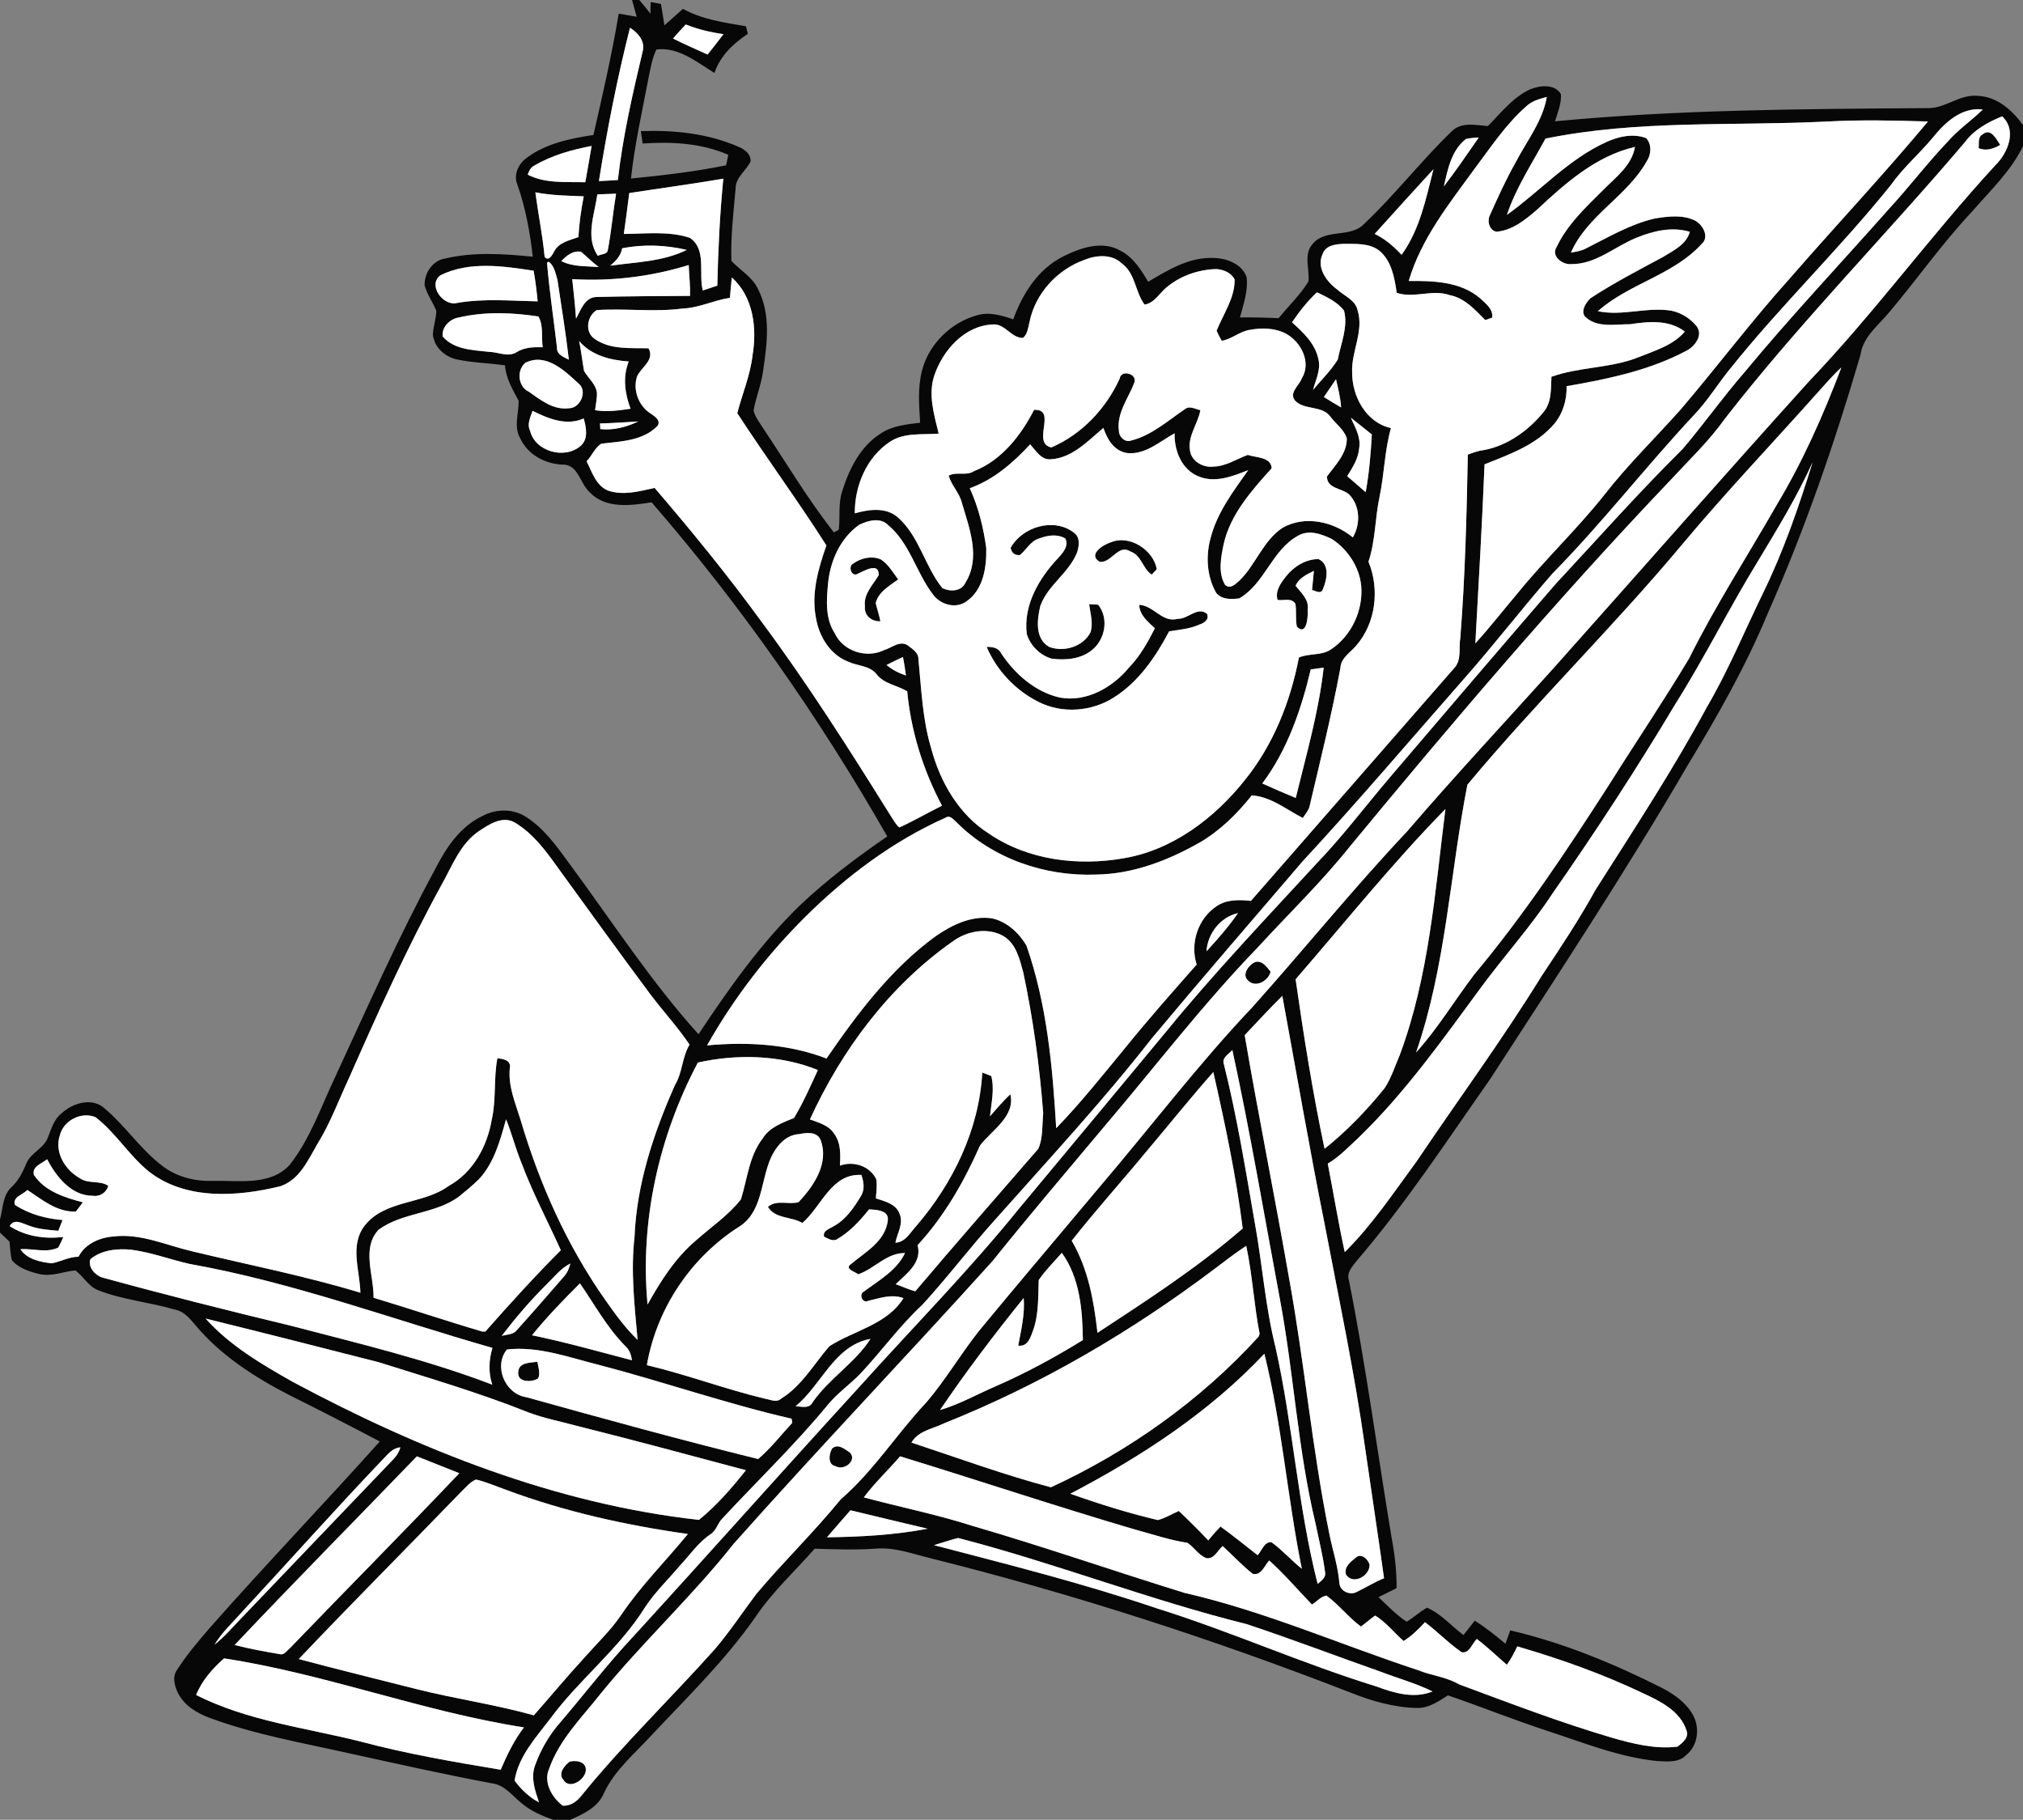 <?xml version="1.0" encoding="UTF-8" ?>
<!DOCTYPE svg PUBLIC "-//W3C//DTD SVG 1.1//EN" "http://www.w3.org/Graphics/SVG/1.1/DTD/svg11.dtd">
<svg width="587pt" height="528pt" viewBox="0 0 587 528" version="1.1" xmlns="http://www.w3.org/2000/svg">
<rect x="0" y="0" width="587" height="528" fill="#808080" stroke="none"/>
<g id="#070707fe">
<path fill="#070707" opacity="1.00" d=" M 183.40 0.00 L 185.49 0.00 C 186.62 1.27 187.67 2.61 188.72 3.96 C 188.74 3.12 188.78 1.44 188.80 0.60 C 189.55 0.74 191.05 1.01 191.79 1.14 C 192.14 3.21 192.46 5.28 192.79 7.35 C 194.60 5.78 196.37 4.17 198.16 2.57 C 203.80 5.67 210.18 6.57 216.43 7.61 C 216.58 8.16 216.87 9.26 217.01 9.80 C 212.78 12.63 208.94 16.20 207.32 21.18 C 202.20 18.04 196.86 13.54 190.46 14.36 C 189.16 17.04 188.73 20.03 188.12 22.92 C 186.29 32.52 184.14 42.07 183.08 51.80 C 192.33 50.89 201.58 49.81 210.69 47.97 C 210.85 47.21 211.16 45.68 211.32 44.91 C 203.50 41.52 194.87 41.05 186.47 41.65 C 186.30 40.45 186.13 39.24 185.95 38.04 C 195.57 37.70 205.46 38.70 214.35 42.62 C 216.08 43.33 217.96 44.75 217.78 46.86 C 216.47 49.59 213.39 51.46 213.44 54.78 C 212.82 61.72 211.99 68.72 212.22 75.70 C 214.81 78.46 218.40 80.40 220.01 84.00 C 223.75 91.38 222.56 99.91 221.40 107.77 C 220.88 111.65 219.32 115.28 218.66 119.12 C 219.05 120.88 220.23 122.32 221.15 123.83 C 228.02 134.08 234.33 144.76 241.97 154.47 C 242.33 154.28 243.03 153.89 243.38 153.70 C 243.83 149.95 243.16 146.06 244.41 142.41 C 246.45 135.95 249.75 129.35 255.71 125.68 C 259.05 123.50 263.13 123.13 266.99 122.65 C 266.68 117.62 266.25 112.47 267.53 107.53 C 269.50 99.83 275.93 93.57 283.53 91.46 C 287.05 90.41 290.67 91.52 294.01 92.66 C 296.67 85.27 301.17 78.13 308.37 74.47 C 313.43 71.92 319.90 69.63 325.21 72.80 C 328.89 74.70 331.11 78.33 333.16 81.76 C 338.91 78.34 345.06 74.58 352.00 74.84 C 355.82 74.90 360.29 76.48 361.71 80.37 C 362.22 84.37 360.80 88.29 359.78 92.10 C 363.53 92.06 367.27 92.13 371.01 92.32 C 373.87 88.77 377.28 85.60 379.65 81.68 C 380.08 78.09 378.15 73.89 380.84 70.83 C 384.61 66.15 391.97 69.21 395.92 64.87 C 404.84 56.44 412.36 46.66 421.20 38.14 C 423.96 35.29 428.21 36.30 431.72 36.58 C 435.51 32.76 438.95 28.27 443.93 25.94 C 446.77 24.80 451.11 24.22 452.92 27.32 C 453.12 30.05 451.96 32.63 451.21 35.20 C 487.05 31.78 523.08 31.63 559.05 31.37 C 564.35 31.66 568.60 27.20 573.96 27.82 C 579.53 28.06 583.88 31.99 587.00 36.28 L 587.00 42.42 C 583.47 49.68 577.50 55.29 572.29 61.31 C 563.67 70.47 556.43 80.79 548.36 90.40 C 545.17 94.32 540.58 97.62 539.84 102.97 C 532.39 128.46 523.71 153.66 512.94 177.96 C 506.60 193.26 498.40 207.68 489.83 221.82 C 471.71 252.95 451.88 283.03 432.29 313.24 C 419.81 331.01 407.89 349.24 393.73 365.75 C 392.46 367.40 390.66 369.15 391.40 371.44 C 396.36 396.27 399.67 421.40 403.83 446.38 C 404.73 451.13 405.26 455.95 405.25 460.79 C 403.49 461.66 401.74 462.54 399.99 463.42 C 402.62 465.88 405.12 468.55 408.16 470.53 C 410.23 469.32 411.96 467.60 414.08 466.47 C 418.16 468.24 421.13 471.77 424.64 474.41 C 425.73 473.00 426.82 471.60 427.94 470.21 C 431.06 472.24 434.00 474.53 436.83 476.94 C 437.28 475.63 437.74 474.33 438.21 473.04 C 453.57 476.63 468.24 482.67 482.29 489.76 C 485.84 491.62 489.33 494.08 491.29 497.68 C 493.29 501.43 492.67 506.51 489.26 509.23 C 487.12 511.51 483.75 511.08 480.94 510.97 C 469.82 509.86 459.39 505.60 448.85 502.16 C 439.18 499.00 429.75 495.18 420.13 491.90 C 417.39 493.67 414.48 495.68 411.05 495.56 C 404.44 495.41 397.99 493.54 391.88 491.10 C 352.07 475.61 311.34 462.42 269.89 452.09 C 264.67 450.81 259.47 448.83 254.01 449.34 C 248.14 449.73 242.26 449.53 236.39 449.35 C 230.61 455.92 224.09 461.89 219.18 469.20 C 210.51 481.64 199.60 492.24 189.25 503.26 C 184.32 508.67 178.44 513.45 175.26 520.22 C 173.56 524.36 169.33 526.30 165.49 528.00 L 160.47 528.00 C 157.33 526.86 154.18 525.55 151.59 523.39 C 148.75 521.19 146.47 517.82 142.62 517.40 C 128.76 514.81 115.01 511.71 101.25 508.70 C 87.62 505.64 73.77 503.25 60.64 498.36 C 57.05 496.99 53.49 494.85 51.69 491.31 C 50.67 489.26 49.90 486.56 51.36 484.53 C 54.07 480.26 57.37 476.42 60.64 472.58 C 76.86 454.19 93.84 436.49 110.21 418.24 C 101.54 413.68 92.83 409.19 84.05 404.83 C 73.89 399.60 63.99 393.26 56.62 384.38 C 55.07 382.60 53.49 380.57 51.04 380.05 C 43.63 377.84 35.79 377.20 28.55 374.38 C 25.68 373.31 24.25 370.34 21.87 368.60 C 18.36 368.93 14.90 370.50 11.35 369.64 C 8.48 368.94 5.36 367.95 3.42 365.59 C 3.01 363.84 2.93 362.03 2.75 360.25 C 1.84 359.37 0.92 358.50 0.00 357.63 L 0.00 353.83 C 0.88 350.61 0.73 346.77 3.41 344.37 C 5.40 342.51 6.60 340.07 7.64 337.60 C 8.92 334.38 12.87 333.20 13.96 329.88 C 14.93 327.40 15.72 324.65 17.94 322.97 C 21.15 319.98 26.87 318.31 30.40 321.65 C 36.19 326.51 40.42 332.96 46.34 337.67 C 50.66 341.34 56.34 342.86 61.94 342.62 C 69.34 342.48 78.38 344.09 84.01 338.04 C 89.90 330.60 93.02 321.49 97.02 312.99 C 106.46 292.62 115.52 272.04 126.22 252.27 C 129.36 246.10 133.43 239.88 139.89 236.81 C 143.66 234.75 148.45 234.54 152.21 236.76 C 157.74 240.12 161.56 245.56 165.30 250.70 C 177.57 267.30 188.82 284.73 202.68 300.08 C 211.40 286.94 220.57 273.95 231.89 262.89 C 239.77 255.39 248.50 248.84 257.45 242.68 C 237.79 208.30 215.04 175.66 189.06 145.74 C 183.09 146.70 175.79 147.69 171.15 142.88 C 168.24 140.29 167.82 134.60 163.07 134.80 C 158.01 134.56 153.08 131.83 150.92 127.13 C 149.00 123.74 150.56 119.89 150.49 116.29 C 148.77 113.02 146.79 109.81 146.54 106.01 C 141.89 105.32 137.16 105.27 132.57 104.29 C 129.07 103.56 125.93 100.68 125.60 97.02 C 125.73 94.71 126.56 92.49 126.60 90.18 C 125.60 87.66 123.91 85.44 123.21 82.80 C 123.08 79.30 125.50 75.59 129.11 75.02 C 137.46 73.04 146.13 73.64 154.59 74.48 C 153.80 67.43 152.51 60.42 150.18 53.71 C 148.89 50.81 150.38 47.54 152.83 45.80 C 158.41 41.62 165.44 40.19 172.19 39.16 C 174.87 27.48 177.55 15.79 179.53 3.96 C 181.27 4.24 183.00 4.55 184.74 4.87 C 184.30 3.24 183.87 1.62 183.40 0.00 M 198.99 7.10 C 197.73 8.43 196.49 9.78 195.29 11.18 C 198.58 12.84 201.97 14.30 205.32 15.83 C 206.87 13.88 208.42 11.91 209.93 9.91 C 206.18 9.38 202.50 8.52 198.99 7.10 M 182.80 8.05 C 179.08 22.73 176.17 37.59 173.78 52.54 C 175.61 52.45 177.45 52.36 179.28 52.23 C 180.71 39.63 183.54 27.30 186.46 14.99 C 187.29 11.97 185.16 9.54 182.80 8.05 M 442.85 30.86 C 436.95 36.05 432.61 42.66 427.92 48.90 C 420.51 59.07 412.35 69.27 408.76 81.52 C 415.87 81.47 423.80 81.66 429.48 86.55 C 431.06 88.06 433.33 89.67 432.97 92.16 C 432.47 92.33 431.47 92.68 430.97 92.86 C 427.98 89.86 424.99 86.46 420.61 85.61 C 415.56 83.86 410.30 86.65 405.28 84.97 C 404.63 80.61 403.82 75.74 400.25 72.75 C 397.31 70.47 393.44 70.80 389.95 70.75 C 387.68 70.82 384.71 71.14 383.81 73.62 C 381.87 77.60 384.88 81.68 387.99 83.98 C 390.04 85.88 393.29 87.02 393.92 90.03 C 395.82 96.10 392.10 101.89 392.34 107.95 C 392.27 114.94 396.34 122.59 403.60 124.21 C 401.76 130.70 401.68 137.52 400.30 144.12 C 398.96 150.36 399.13 156.88 397.08 162.96 C 400.38 170.97 399.23 180.85 393.43 187.43 C 391.73 189.40 389.08 190.91 388.94 193.79 C 386.43 207.31 383.10 220.66 379.96 234.05 C 379.62 235.30 378.70 236.27 378.03 237.34 C 373.25 234.89 368.74 231.12 363.21 230.78 C 359.02 236.06 354.16 240.87 348.33 244.33 C 339.10 249.60 328.82 253.61 318.06 253.75 C 303.26 254.35 288.00 249.14 277.49 238.52 C 276.63 237.77 275.61 236.37 274.33 237.27 C 259.13 244.04 245.64 254.20 233.84 265.85 C 222.64 276.96 212.93 289.57 205.17 303.31 C 216.83 302.26 228.80 302.88 239.82 307.12 C 248.83 294.01 258.58 281.01 271.58 271.57 C 276.30 268.32 281.89 265.61 287.77 266.44 C 292.09 267.35 295.60 270.61 297.82 274.30 C 303.78 291.32 305.42 309.44 306.47 327.34 C 313.52 320.06 319.84 312.11 326.28 304.29 C 333.02 295.94 340.13 287.90 347.23 279.86 C 345.25 273.74 347.60 266.51 352.99 262.94 C 355.91 260.93 359.59 261.02 362.97 261.39 C 382.60 238.88 402.25 216.39 421.90 193.91 C 424.20 191.58 423.22 188.00 423.73 185.07 C 425.12 167.38 425.57 149.64 425.91 131.90 C 427.08 131.48 428.24 131.02 429.46 130.77 C 436.70 129.78 443.17 125.28 447.74 119.73 C 450.28 116.84 450.00 112.90 450.17 109.32 C 458.40 106.38 467.42 106.89 475.56 103.60 C 480.26 101.70 485.45 100.21 488.88 96.21 C 484.29 92.70 478.36 93.26 473.02 94.07 C 468.63 94.05 463.28 95.26 459.83 91.78 C 458.65 89.98 460.22 87.78 461.53 86.51 C 468.28 82.09 475.46 78.36 482.57 74.55 C 485.57 72.67 489.29 70.98 490.33 67.26 C 485.20 65.71 479.79 66.97 474.97 68.93 C 468.64 71.44 463.12 76.69 455.98 76.63 C 453.47 76.91 449.98 74.40 451.65 71.70 C 454.75 65.19 460.10 60.15 465.15 55.15 C 468.79 51.46 473.46 48.08 474.42 42.63 C 463.16 45.20 454.14 53.20 445.93 60.89 C 442.53 63.80 438.81 66.89 434.16 67.23 C 432.09 66.76 431.45 64.10 432.34 62.38 C 434.68 57.15 437.05 51.92 439.88 46.93 C 443.07 40.79 447.64 35.11 448.82 28.13 C 446.70 28.71 444.48 29.28 442.85 30.86 M 560.86 39.89 C 556.94 44.61 552.23 48.62 548.68 53.66 C 533.88 72.10 516.78 88.54 502.01 107.01 C 498.41 111.43 495.43 116.36 491.47 120.49 C 477.44 135.50 464.86 151.81 450.43 166.45 C 441.72 176.44 433.63 186.96 424.86 196.89 C 409.26 214.62 393.98 232.63 377.93 249.96 C 363.33 267.02 348.63 284.00 334.24 301.23 C 319.98 319.51 304.18 336.49 288.81 353.82 C 281.51 361.88 274.97 370.60 267.61 378.60 C 261.01 384.71 255.77 392.07 249.62 398.60 C 246.65 401.65 243.11 404.12 240.37 407.40 C 230.79 419.06 219.87 429.52 209.61 440.57 C 208.24 441.94 207.85 444.08 206.17 445.15 C 202.59 447.54 200.17 451.18 197.27 454.28 C 193.91 458.24 190.13 461.88 187.25 466.22 C 179.70 478.37 168.11 487.21 159.67 498.65 C 155.51 504.13 150.42 509.61 149.31 516.64 C 151.22 519.19 153.55 521.47 156.40 522.95 C 155.24 519.51 153.91 515.79 155.27 512.19 C 156.91 507.59 159.43 503.28 162.67 499.63 C 169.72 491.36 176.35 482.73 183.78 474.78 C 205.76 450.76 227.37 426.40 249.36 402.39 C 264.83 385.17 281.13 368.68 295.69 350.66 C 309.92 333.57 324.15 316.49 338.33 299.37 C 352.22 282.34 367.39 266.43 382.27 250.27 C 389.79 242.42 396.33 233.71 403.38 225.44 C 419.33 206.72 435.32 188.04 451.39 169.42 C 463.61 156.30 475.51 142.87 488.26 130.25 C 494.41 123.02 499.90 115.25 506.13 108.08 C 519.67 91.71 534.26 76.26 548.33 60.36 C 554.11 54.09 559.25 47.28 565.13 41.12 C 568.17 37.61 572.05 35.00 575.34 31.76 C 569.22 31.03 564.39 35.49 560.86 39.89 M 570.20 41.19 C 547.27 68.21 522.28 93.48 500.51 121.48 C 495.84 128.05 489.97 133.60 484.53 139.50 C 452.09 173.55 421.59 209.37 391.67 245.63 C 383.40 255.98 373.85 265.19 364.91 274.94 C 348.97 291.43 335.06 309.69 320.20 327.12 C 309.38 340.01 298.48 352.84 287.94 365.96 C 263.13 393.47 237.50 420.24 212.89 447.92 C 200.87 463.13 186.57 476.34 174.32 491.36 C 168.90 498.29 162.29 504.70 159.34 513.20 C 157.59 517.10 160.14 521.54 163.28 523.90 C 165.57 524.07 167.53 522.60 168.83 520.85 C 180.90 506.01 194.72 492.73 207.44 478.47 C 211.78 473.38 215.46 467.79 219.47 462.46 C 227.38 453.07 236.22 444.51 243.98 434.99 C 253.54 426.76 260.23 415.96 268.84 406.85 C 274.42 400.30 278.78 392.82 284.12 386.09 C 295.72 372.04 307.53 358.16 319.22 344.19 C 333.94 326.92 347.69 308.80 363.31 292.31 C 378.44 275.42 392.69 257.76 408.26 241.26 C 422.10 225.15 436.60 209.61 450.81 193.83 C 475.48 166.16 499.94 138.29 524.78 110.78 C 543.90 90.77 560.22 68.33 578.95 47.97 C 582.60 44.43 585.35 37.82 580.95 33.76 C 576.88 35.41 572.87 37.59 570.20 41.19 M 448.44 40.22 C 444.51 47.49 439.89 54.46 437.25 62.34 C 446.96 55.41 455.12 46.16 466.14 41.19 C 469.68 39.57 473.93 38.63 477.68 40.09 C 479.31 41.92 479.16 44.80 477.84 46.76 C 472.18 56.94 460.56 62.47 455.82 73.30 C 457.26 73.02 458.76 72.84 460.09 72.13 C 466.61 68.87 473.00 65.05 480.17 63.39 C 484.05 62.77 488.36 62.20 492.00 64.08 C 494.13 65.32 496.06 68.74 493.79 70.75 C 485.56 79.83 472.67 82.25 463.64 90.29 C 470.73 91.80 477.87 88.98 484.99 90.15 C 487.87 90.75 490.50 92.41 492.34 94.71 C 494.20 97.23 491.87 100.33 489.62 101.62 C 478.78 107.45 466.58 109.97 454.57 112.05 C 454.68 115.97 453.52 119.95 450.98 122.98 C 445.82 129.09 437.97 131.84 430.76 134.72 C 430.06 152.04 429.04 169.35 428.09 186.66 C 432.34 182.03 436.19 177.05 440.25 172.25 C 448.28 162.33 457.62 153.55 465.55 143.54 C 472.38 134.78 480.36 127.02 487.74 118.73 C 498.33 106.29 508.17 93.21 519.09 81.06 C 532.44 65.70 546.39 50.88 559.42 35.25 C 549.61 34.95 539.78 34.72 529.97 35.27 C 502.79 36.61 475.25 34.73 448.44 40.22 M 425.40 40.31 C 421.13 43.59 420.07 49.16 418.95 54.10 C 422.48 49.48 425.78 44.68 429.09 39.89 C 427.84 39.93 426.61 40.07 425.40 40.31 M 154.99 48.08 C 153.96 48.59 153.48 49.65 153.13 50.68 C 158.27 53.33 164.25 52.71 169.83 52.88 C 170.43 49.37 171.11 45.87 171.67 42.35 C 165.89 43.44 160.09 45.06 154.99 48.08 M 398.88 67.87 C 401.90 69.29 404.41 71.52 406.69 73.93 C 411.98 66.62 413.76 57.67 415.94 49.09 C 410.22 55.32 404.54 61.59 398.88 67.87 M 182.58 56.02 C 182.10 59.98 181.57 63.93 181.01 67.88 C 187.37 67.84 193.99 66.98 200.14 68.99 C 205.15 72.32 202.62 79.29 203.93 84.28 C 205.33 83.82 206.74 83.35 208.14 82.87 C 208.37 72.51 208.87 62.16 209.88 51.84 C 200.80 53.39 191.68 54.61 182.58 56.02 M 155.34 55.80 C 156.16 62.05 157.43 68.23 158.03 74.51 C 159.23 76.05 160.31 73.85 160.83 72.91 C 162.18 70.29 165.32 69.72 167.84 68.79 C 168.04 64.81 168.63 60.87 169.38 56.96 C 164.68 56.77 159.96 56.73 155.34 55.80 M 173.33 56.40 C 172.52 62.27 169.76 68.79 173.47 74.24 C 174.38 73.67 176.21 73.88 176.37 72.55 C 177.40 67.14 177.86 61.63 178.76 56.20 C 176.95 56.26 175.14 56.34 173.33 56.40 M 180.53 72.03 C 180.14 74.18 178.72 75.76 177.06 77.08 C 184.53 76.04 192.38 75.92 199.27 72.51 C 193.14 71.07 186.73 70.82 180.53 72.03 M 162.87 75.77 C 166.25 77.46 170.07 77.18 173.73 77.47 C 171.92 76.14 170.35 74.53 168.64 73.07 C 166.29 72.59 164.35 74.17 162.87 75.77 M 314.44 75.48 C 306.66 78.34 300.35 85.26 298.73 93.44 C 298.32 95.06 298.19 96.89 296.83 98.06 C 293.38 98.08 291.56 93.79 288.02 94.14 C 279.84 94.52 273.61 101.60 271.11 108.91 C 269.24 114.52 271.05 120.32 272.37 125.81 C 267.61 126.20 262.38 125.40 258.18 128.21 C 251.43 132.70 247.97 140.99 248.03 148.94 C 252.20 147.76 257.21 147.06 260.70 150.26 C 266.78 155.75 268.38 164.37 273.44 170.64 C 275.71 171.74 278.99 171.66 280.15 169.03 C 284.62 161.86 281.29 153.29 279.11 145.94 C 278.43 143.01 276.07 140.87 275.27 138.01 C 277.50 136.75 280.37 138.18 282.60 136.71 C 290.68 133.52 296.20 126.37 300.06 118.91 C 306.91 118.66 299.19 128.52 305.05 129.82 C 313.91 126.03 320.90 118.57 324.88 109.88 C 325.26 107.12 330.02 108.39 329.16 110.97 C 327.45 115.55 323.95 119.81 324.67 124.99 C 324.62 126.60 326.26 128.31 327.91 127.90 C 334.00 126.45 338.74 122.17 343.78 118.74 C 345.15 117.57 346.83 118.73 348.31 119.01 C 347.58 123.02 344.54 126.53 345.30 130.78 C 345.75 133.84 349.06 135.73 351.99 135.38 C 355.65 135.35 358.74 133.19 362.07 131.99 C 364.43 132.82 368.88 132.55 368.98 135.88 C 363.16 142.34 357.02 149.18 355.05 157.92 C 354.28 161.75 353.37 166.10 355.46 169.68 C 356.93 171.06 358.42 169.51 359.56 168.53 C 364.37 163.92 366.46 156.91 372.14 153.14 C 378.65 149.43 386.96 151.33 392.54 155.92 C 394.81 152.10 394.67 146.80 391.52 143.52 C 389.47 141.59 385.00 141.86 385.04 138.24 C 387.50 134.90 390.82 131.65 390.80 127.20 C 390.01 124.62 387.60 123.02 386.05 120.91 C 383.64 117.54 378.44 119.10 375.77 116.22 C 373.93 113.97 376.98 111.86 377.73 109.80 C 380.60 105.10 377.50 99.19 373.10 96.79 C 369.89 95.12 366.09 95.08 362.61 95.71 C 359.68 96.18 357.42 98.39 354.50 98.88 C 353.95 97.94 353.46 96.97 353.01 95.98 C 354.94 91.10 358.29 86.57 358.25 81.09 C 357.30 79.15 354.99 78.19 352.93 78.07 C 347.69 78.21 342.45 80.03 338.43 83.43 C 336.35 85.14 335.01 87.89 332.12 88.38 C 329.35 84.71 329.49 79.34 325.55 76.48 C 322.57 73.58 317.99 74.00 314.44 75.48 M 159.15 75.91 L 158.73 76.27 C 159.41 84.47 160.67 92.63 161.61 100.81 C 161.50 102.89 163.55 103.59 165.07 104.37 C 164.17 96.62 162.90 88.90 161.75 81.18 C 161.18 79.37 160.85 77.01 159.15 75.91 M 127.81 79.86 C 123.94 82.72 128.65 88.99 132.67 87.89 C 140.39 86.55 148.23 87.29 156.01 87.44 C 155.73 84.47 155.36 81.50 154.85 78.55 C 145.96 77.19 136.19 75.73 127.81 79.86 M 166.04 80.99 C 166.46 84.81 166.87 88.63 167.14 92.46 C 168.53 89.99 169.66 86.23 173.09 86.17 C 182.12 85.94 191.17 85.91 200.21 85.85 C 200.33 82.86 199.94 79.89 199.84 76.90 C 188.92 80.27 177.44 81.67 166.04 80.99 M 212.35 80.51 C 212.12 82.47 211.97 84.44 211.80 86.41 C 207.10 87.11 202.75 89.38 197.95 89.53 C 189.72 90.61 181.41 89.42 173.16 89.97 C 170.25 91.72 169.60 96.48 172.65 98.40 C 177.18 101.53 182.96 100.91 188.18 101.06 C 190.06 104.42 186.15 106.47 184.87 109.17 C 183.52 113.18 185.34 117.91 188.94 120.08 C 190.05 120.87 191.88 122.03 190.76 123.60 C 186.51 127.95 180.13 128.05 174.51 128.73 C 172.62 129.85 171.75 132.26 170.20 133.83 C 171.79 136.97 172.97 141.03 176.58 142.39 C 180.98 143.83 185.60 142.52 189.95 141.57 C 200.68 154.08 211.11 166.86 220.82 180.19 C 234.32 198.32 246.42 217.43 258.38 236.60 C 259.17 237.81 259.85 239.13 260.95 240.09 C 265.17 238.17 269.18 235.83 273.33 233.77 C 267.87 223.47 264.33 212.20 263.24 200.59 C 260.34 198.82 256.57 198.48 254.35 195.63 C 252.34 193.06 248.79 193.27 246.06 191.96 C 240.87 189.95 237.69 184.70 236.78 179.40 C 235.33 172.21 237.43 164.99 239.79 158.26 C 231.51 145.25 222.33 132.80 213.93 119.88 C 215.39 114.28 217.70 108.89 218.36 103.08 C 219.69 95.23 218.61 86.09 212.35 80.51 M 374.89 93.52 C 378.16 96.46 381.65 99.72 382.55 104.23 C 383.33 107.29 381.74 110.21 381.01 113.11 C 383.41 110.21 386.18 107.55 388.17 104.33 C 389.06 99.69 391.21 94.92 390.00 90.15 C 388.07 87.57 384.96 86.17 382.13 84.81 C 379.36 87.40 377.02 90.39 374.89 93.52 M 133.09 92.13 C 130.54 92.51 128.09 94.98 128.45 97.63 C 131.76 101.50 137.27 101.55 141.93 102.09 C 144.65 102.14 147.55 103.80 150.05 102.08 C 152.30 100.74 154.93 100.68 157.47 100.75 C 157.06 97.84 157.74 94.34 156.22 91.83 C 148.59 90.65 140.65 90.36 133.09 92.13 M 168.05 98.96 C 168.63 101.82 168.96 104.73 169.46 107.61 C 170.67 109.76 172.91 111.41 173.21 114.00 C 173.25 115.69 172.86 117.35 172.67 119.02 C 176.10 119.58 179.55 119.11 182.96 118.58 C 181.30 114.20 180.64 109.35 182.43 104.88 C 177.14 104.51 171.64 103.16 168.05 98.96 M 152.45 105.26 C 149.88 107.31 150.26 112.19 153.41 113.63 C 156.83 116.04 160.54 119.01 165.00 118.46 C 168.37 118.54 170.67 113.38 167.79 111.20 C 163.75 107.45 158.35 102.32 152.45 105.26 M 527.18 114.17 C 514.14 128.79 500.63 142.99 488.06 158.02 C 468.10 181.93 445.71 203.75 425.79 227.67 C 420.71 253.54 419.58 280.30 410.89 305.37 C 417.21 298.38 422.07 290.25 427.76 282.76 C 442.20 265.50 454.66 246.71 466.82 227.81 C 474.53 215.52 482.65 203.49 490.11 191.05 C 497.72 175.74 507.02 161.38 515.50 146.56 C 523.09 133.93 529.09 120.38 534.30 106.62 C 531.71 108.93 529.52 111.63 527.18 114.17 M 384.14 115.20 C 385.79 116.23 387.45 117.24 389.14 118.21 C 388.98 115.42 388.26 112.73 387.66 110.02 C 386.50 111.76 385.31 113.48 384.14 115.20 M 153.80 124.94 C 155.24 131.05 163.85 133.36 168.42 129.42 C 170.82 127.41 170.09 124.03 169.37 121.41 C 164.33 123.66 159.09 121.46 154.52 119.21 C 153.92 121.05 152.85 123.01 153.80 124.94 M 391.94 121.18 C 393.19 123.95 394.91 126.82 394.39 130.00 C 394.15 133.03 392.48 135.65 390.90 138.15 C 392.71 139.68 394.47 141.27 396.27 142.82 C 397.27 137.28 397.76 131.67 398.05 126.05 C 396.01 124.43 393.98 122.80 391.94 121.18 M 174.10 122.86 C 174.12 123.27 174.17 124.09 174.19 124.50 C 178.01 124.92 181.76 123.92 185.18 122.28 C 181.48 122.46 177.80 122.81 174.10 122.86 M 305.00 133.25 C 302.16 133.59 300.57 130.72 298.91 128.93 C 293.98 134.27 288.34 139.17 281.39 141.66 C 283.89 147.13 285.35 153.03 286.17 158.97 C 286.31 164.50 285.36 171.10 280.45 174.47 C 277.36 176.80 272.71 175.41 270.64 172.38 C 265.82 166.05 263.98 157.59 257.71 152.36 C 255.45 150.02 251.85 151.02 249.29 152.28 C 243.81 156.15 240.88 162.79 240.27 169.33 C 239.79 174.16 239.43 179.50 242.22 183.74 C 244.60 188.94 251.41 191.12 256.49 188.64 C 258.74 187.99 261.24 185.61 263.54 187.36 C 264.80 188.35 266.49 189.38 266.49 191.19 C 267.34 199.81 267.65 208.58 270.14 216.94 C 272.74 226.82 278.21 236.41 287.05 241.93 C 298.34 249.62 312.84 251.34 326.08 249.02 C 340.30 246.62 352.46 237.35 361.26 226.27 C 369.49 216.06 374.44 203.58 376.89 190.79 C 379.89 189.46 383.54 190.33 386.30 188.35 C 392.20 184.40 395.59 177.01 394.97 169.96 C 394.42 164.47 391.09 159.47 386.55 156.44 C 383.51 154.95 379.74 153.56 376.56 155.49 C 369.06 159.64 366.99 169.33 359.59 173.62 C 357.29 173.92 354.53 174.00 352.91 172.04 C 350.19 167.29 349.81 161.43 351.25 156.20 C 353.12 148.75 357.85 142.56 362.20 136.40 C 357.65 138.21 352.50 140.26 347.67 138.18 C 342.81 136.17 340.70 130.67 340.82 125.71 C 336.51 128.10 332.28 132.02 327.03 131.45 C 323.26 130.86 321.25 127.47 320.17 124.16 C 315.67 127.91 311.21 132.83 305.00 133.25 M 509.99 162.98 C 501.70 176.51 494.64 190.76 486.18 204.19 C 474.93 223.02 462.93 241.40 450.38 259.39 C 444.12 268.95 436.40 277.42 429.65 286.62 C 418.55 301.69 407.67 317.10 394.14 330.15 C 391.30 332.77 388.63 335.64 385.27 337.62 C 386.94 346.17 388.33 354.78 390.20 363.29 C 398.17 355.41 404.39 346.00 411.02 337.01 C 423.09 319.07 435.93 301.64 447.28 283.24 C 452.77 274.99 458.26 266.73 463.04 258.05 C 474.09 240.66 485.42 223.41 495.21 205.27 C 501.41 194.72 506.07 183.38 511.42 172.39 C 517.45 160.12 521.91 147.15 525.95 134.12 C 521.43 144.16 515.66 153.56 509.99 162.98 M 257.24 192.93 C 258.88 194.34 260.82 195.32 262.87 195.99 C 262.64 194.19 262.35 192.40 262.01 190.63 C 260.40 191.37 258.81 192.13 257.24 192.93 M 380.33 194.22 C 377.55 205.93 373.55 217.59 366.27 227.32 C 369.48 228.79 372.72 230.17 375.98 231.52 C 379.03 219.00 382.65 206.56 384.08 193.72 C 382.82 193.88 381.57 194.05 380.33 194.22 M 375.94 284.13 C 378.29 300.60 380.90 317.03 384.34 333.31 C 390.81 328.16 396.55 322.16 401.75 315.75 C 403.70 312.79 404.76 309.36 406.15 306.13 C 414.67 283.28 416.38 258.73 419.41 234.73 C 404.05 250.41 390.31 267.56 375.94 284.13 M 139.06 241.08 C 133.47 244.81 131.17 251.39 127.98 256.99 C 118.13 274.96 109.71 293.65 101.45 312.39 C 98.37 318.96 95.89 325.84 92.04 332.02 C 89.36 336.68 86.84 342.36 81.32 344.19 C 68.82 347.25 53.81 348.27 43.12 339.85 C 37.40 335.19 33.56 328.63 27.69 324.13 C 23.60 322.47 18.49 325.05 17.39 329.33 C 15.69 334.27 18.87 339.43 23.13 341.83 C 25.59 343.62 28.95 342.37 31.43 344.07 C 30.87 346.01 28.97 347.28 26.96 346.95 C 20.67 346.98 16.35 341.41 13.67 336.35 C 12.21 337.57 9.20 338.42 9.83 340.87 C 12.94 345.64 18.80 347.47 24.05 348.85 C 23.54 349.52 22.52 350.86 22.01 351.53 C 16.54 351.76 12.23 348.08 7.94 345.26 C 6.72 346.59 3.48 347.34 4.36 349.61 C 8.45 352.30 13.31 353.59 18.15 353.99 C 17.75 355.03 17.34 356.07 16.92 357.11 C 14.04 356.83 11.08 356.68 8.36 355.59 C 6.45 354.98 4.16 353.43 2.79 355.75 C 7.42 358.74 12.98 359.54 18.38 358.91 C 17.95 359.96 17.45 360.98 16.90 361.98 C 13.44 363.65 9.56 362.16 5.92 362.45 C 7.92 365.43 11.68 366.16 15.00 366.55 C 17.63 366.06 20.04 364.63 22.78 364.64 C 24.72 360.85 28.92 359.06 32.99 358.75 C 40.89 357.82 48.26 361.33 55.79 363.07 C 72.07 367.00 88.53 370.21 104.57 375.08 C 104.44 368.67 101.42 361.45 105.72 355.73 C 111.64 348.03 122.76 349.55 130.17 344.11 C 137.22 340.24 141.35 332.68 142.67 324.94 C 144.03 319.06 143.19 312.95 144.32 307.06 C 146.07 307.22 148.43 307.62 147.92 310.00 C 147.42 315.21 149.54 320.03 151.04 324.88 C 156.52 343.46 164.52 361.42 175.71 377.29 C 178.54 381.31 181.44 385.34 185.01 388.76 C 184.12 378.86 182.98 368.91 184.11 358.96 C 184.72 343.60 189.65 328.80 195.83 314.86 C 198.06 311.18 197.88 306.74 200.08 303.09 C 196.60 297.93 192.35 293.35 188.62 288.38 C 179.50 276.14 170.59 263.75 161.61 251.40 C 158.20 246.61 154.50 241.70 149.37 238.66 C 145.82 236.61 142.01 239.14 139.06 241.08 M 350.07 276.02 C 353.32 272.50 356.50 268.88 359.23 264.93 C 354.07 266.12 350.43 270.83 350.07 276.02 M 276.27 273.27 C 258.02 286.13 244.25 304.61 235.01 324.79 C 237.58 325.72 240.52 326.52 242.07 328.98 C 244.02 331.63 243.91 335.07 243.71 338.20 C 247.67 336.78 252.34 338.26 254.25 342.12 C 254.59 343.97 254.24 345.85 254.15 347.71 C 256.74 348.55 260.00 349.31 261.04 352.19 C 262.24 355.00 260.34 357.83 259.81 360.57 C 262.70 360.43 264.06 357.69 265.79 355.81 C 276.52 343.35 284.11 327.78 285.02 311.19 C 285.67 311.44 286.99 311.96 287.64 312.21 C 288.61 316.06 287.66 320.03 287.25 323.89 C 289.18 321.73 291.02 319.46 293.18 317.51 C 294.66 323.93 287.74 327.94 284.36 332.37 C 279.75 342.80 274.03 352.86 266.25 361.28 C 267.61 366.33 263.05 369.57 259.89 372.60 C 261.80 373.25 263.62 374.17 265.59 374.65 C 277.36 360.76 289.36 347.06 301.28 333.31 C 302.68 330.17 302.36 326.41 302.70 323.01 C 301.65 309.27 299.77 295.60 296.91 282.12 C 295.87 278.31 294.88 273.94 291.30 271.68 C 286.63 268.91 280.45 270.11 276.27 273.27 M 361.16 300.35 C 365.20 323.98 369.97 347.48 374.08 371.10 C 378.52 395.49 380.71 420.25 385.63 444.57 C 386.59 449.56 388.27 454.42 388.66 459.52 C 388.94 461.78 391.84 462.97 393.76 461.85 C 396.40 460.59 398.87 459.00 401.60 457.92 C 399.82 445.21 397.90 432.51 396.06 419.81 C 393.01 398.02 388.42 376.51 384.31 354.91 C 379.91 332.98 376.13 310.94 372.08 288.95 C 368.33 292.65 364.78 296.53 361.16 300.35 M 355.14 308.81 C 358.93 323.97 361.42 339.39 364.09 354.77 C 366.29 366.77 367.12 379.01 370.10 390.87 C 375.19 413.59 376.57 436.97 382.33 459.56 C 383.45 458.63 384.88 457.69 384.46 456.00 C 383.86 451.32 382.67 446.73 381.74 442.12 C 376.56 420.67 375.44 398.53 371.37 376.88 C 366.86 352.78 362.79 328.60 357.58 304.64 C 356.56 305.89 354.40 306.88 355.14 308.81 M 202.50 308.29 C 191.18 329.67 185.63 354.35 187.90 378.50 C 191.69 371.71 195.94 364.98 201.94 359.91 C 206.33 355.99 211.33 352.66 214.99 347.99 C 216.86 342.04 217.34 335.44 221.29 330.33 C 223.29 327.06 227.03 325.75 230.39 324.37 C 233.08 319.94 235.15 315.15 237.32 310.46 C 226.37 306.05 213.91 305.77 202.50 308.29 M 332.38 334.41 C 325.31 342.99 317.83 351.26 310.97 359.99 C 315.75 368.11 317.41 377.47 318.45 386.71 C 332.91 377.22 347.49 367.79 360.59 356.43 C 358.67 341.18 355.46 326.05 352.06 311.05 C 345.31 318.68 338.96 326.65 332.38 334.41 M 146.84 324.77 C 145.13 330.85 143.43 337.27 139.06 342.05 C 137.21 343.89 135.18 345.54 133.16 347.19 C 126.24 352.29 116.74 351.72 109.84 356.81 C 104.81 362.22 108.53 370.08 108.39 376.54 C 118.94 379.71 129.39 383.25 139.96 386.35 L 140.84 386.34 C 147.94 378.29 155.15 370.34 162.73 362.74 C 158.95 354.36 154.61 346.22 151.38 337.60 C 149.64 333.40 148.55 328.98 146.84 324.77 M 222.91 337.95 C 220.79 344.06 220.68 351.80 214.76 355.74 C 200.61 364.61 190.52 379.62 187.70 396.09 C 199.31 398.84 210.51 403.09 222.11 405.86 C 223.57 406.09 225.32 407.04 226.62 405.83 C 232.65 402.13 236.14 395.79 240.66 390.59 C 247.80 386.03 257.45 384.30 262.15 376.65 C 258.75 375.39 255.33 376.64 252.00 377.41 C 250.21 378.34 249.12 375.47 250.67 374.74 C 255.02 371.48 260.13 368.69 262.60 363.57 C 257.25 363.48 253.77 368.13 249.02 369.73 C 248.07 368.95 244.96 368.17 246.90 366.78 C 251.12 363.26 256.99 360.09 257.62 354.01 C 257.90 351.08 254.24 351.03 252.18 350.88 C 249.46 354.28 246.46 357.55 242.62 359.70 C 241.37 360.15 240.17 359.31 239.10 358.81 C 238.71 357.00 240.66 356.60 241.82 355.82 C 245.46 353.90 247.82 350.34 249.88 346.91 C 250.98 345.02 250.62 342.87 249.94 340.91 C 241.22 340.40 238.38 350.07 232.82 354.84 C 229.66 352.94 224.84 353.65 222.83 350.17 C 225.29 347.97 228.80 349.62 231.70 348.80 C 236.13 344.16 240.62 337.45 238.12 330.82 C 237.19 328.32 234.10 328.58 231.98 329.05 C 227.25 329.24 224.24 333.87 222.91 337.95 M 352.28 368.27 C 328.22 386.41 301.99 401.77 273.98 412.95 C 270.69 414.58 266.45 415.11 264.47 418.56 C 277.91 423.00 291.27 427.91 304.93 431.53 C 327.60 421.06 348.34 406.31 365.19 387.84 L 365.50 387.02 C 363.85 378.56 363.41 369.92 361.61 361.48 C 358.39 363.59 355.34 365.94 352.28 368.27 M 26.24 365.34 C 25.41 367.55 27.52 369.92 29.52 370.62 C 47.72 375.62 66.02 380.24 84.38 384.65 C 104.02 389.79 123.84 394.49 142.83 401.75 C 141.68 398.27 141.84 394.57 142.89 391.09 C 113.69 382.76 85.06 372.08 55.09 366.74 C 49.37 365.46 43.83 363.33 38.00 362.59 C 33.97 362.22 29.46 362.65 26.24 365.34 M 301.40 371.40 C 301.21 376.23 301.44 381.20 299.82 385.85 C 299.04 387.93 298.30 390.82 295.45 390.43 C 296.30 385.85 297.42 381.29 297.04 376.60 C 288.54 387.12 280.34 397.92 272.76 409.12 C 278.48 407.42 283.69 404.46 289.15 402.11 C 297.83 398.31 306.16 393.79 314.21 388.81 C 314.10 380.10 313.35 370.80 308.10 363.50 C 305.84 366.11 303.35 368.54 301.40 371.40 M 158.63 372.62 C 153.92 377.28 149.61 382.35 145.57 387.60 C 147.05 387.18 148.90 387.29 149.94 385.95 C 154.54 380.88 159.01 375.70 163.50 370.54 C 164.54 369.44 165.16 368.06 165.50 366.60 C 162.72 367.98 160.81 370.50 158.63 372.62 M 154.36 387.42 C 164.13 389.43 173.71 392.16 183.35 394.67 C 183.18 393.07 182.61 391.59 181.40 390.51 C 176.11 385.17 172.52 378.50 168.28 372.36 C 163.43 377.18 158.68 382.11 154.36 387.42 M 59.66 382.58 C 66.70 390.44 75.93 395.84 85.01 400.98 C 121.71 420.60 161.19 436.36 202.81 440.99 C 207.92 436.82 212.35 431.76 216.43 426.57 C 200.05 422.21 183.69 417.78 167.25 413.68 C 162.59 412.40 157.80 411.51 153.28 409.78 C 139.04 404.10 124.32 399.79 109.72 395.20 C 93.04 390.96 76.37 386.68 59.66 382.58 M 230.85 408.00 C 232.57 408.10 234.86 408.83 235.81 406.84 C 240.57 399.95 248.05 395.51 252.59 388.47 C 242.08 390.38 238.41 401.84 230.85 408.00 M 147.10 391.54 C 143.10 396.45 146.61 404.53 152.77 405.40 C 175.11 411.62 197.47 417.78 219.99 423.33 C 223.66 420.21 226.63 416.34 229.90 412.81 C 229.84 412.51 229.73 411.92 229.68 411.63 C 210.81 407.30 192.51 400.90 173.79 396.02 C 165.04 393.84 156.27 390.53 147.10 391.54 M 310.57 433.40 C 318.90 436.36 327.36 439.02 335.97 441.04 C 338.12 440.47 340.03 439.29 342.05 438.40 C 344.96 441.17 347.84 444.00 350.59 446.94 C 351.72 445.55 352.90 444.21 354.13 442.92 C 357.82 445.56 361.32 448.46 364.92 451.23 C 366.15 449.97 366.83 447.21 368.96 447.48 C 372.11 449.77 374.69 452.74 377.74 455.17 C 373.54 434.47 371.98 413.30 366.87 392.78 C 350.88 409.77 331.14 422.65 310.57 433.40 M 111.25 423.26 C 97.40 437.77 84.07 452.76 70.44 467.47 C 67.65 470.65 64.45 473.53 62.25 477.19 C 65.22 474.86 67.64 471.94 70.27 469.25 C 84.13 454.79 97.94 440.27 111.82 425.82 C 113.45 424.02 115.56 422.43 116.16 419.95 C 114.00 420.10 112.64 421.83 111.25 423.26 M 68.08 477.29 C 72.38 478.39 76.76 479.20 81.13 479.93 C 82.48 480.34 83.28 478.86 84.17 478.16 C 100.49 461.21 117.07 444.51 133.28 427.45 C 129.17 425.82 125.06 424.19 120.96 422.55 C 103.35 440.81 85.50 458.85 68.08 477.29 M 250.64 434.46 C 261.16 437.28 271.88 439.42 282.27 442.76 C 302.87 448.75 323.15 455.81 343.65 462.15 C 366.91 467.47 388.83 477.14 411.44 484.58 C 415.35 486.17 419.65 486.53 423.33 488.69 C 438.02 494.14 452.68 499.77 467.72 504.19 C 473.85 505.96 480.26 507.55 486.69 506.80 C 488.18 505.74 490.18 504.12 489.34 502.05 C 487.54 496.44 481.70 493.57 476.71 491.27 C 464.99 485.67 452.71 481.33 440.26 477.69 C 439.40 479.54 438.42 481.35 437.24 483.03 C 434.33 480.53 431.58 477.85 428.52 475.54 C 427.17 476.78 426.34 479.91 424.10 479.37 C 420.33 476.77 417.13 473.43 413.48 470.67 C 411.60 472.70 409.63 474.66 407.27 476.13 C 404.51 473.70 402.19 470.69 399.02 468.75 C 397.57 469.72 396.32 470.94 394.89 471.94 C 391.28 469.27 388.51 465.62 384.89 462.95 C 383.22 463.21 382.09 464.73 380.68 465.55 C 376.56 461.28 372.71 456.74 368.28 452.77 C 366.91 454.21 365.99 457.25 363.49 456.64 C 360.40 454.17 357.68 451.27 354.78 448.58 C 353.31 449.81 352.33 452.44 350.07 452.10 C 347.79 451.25 346.52 448.95 344.55 447.64 C 339.34 446.86 334.35 445.12 329.27 443.77 C 306.46 437.07 283.90 429.51 261.17 422.55 C 257.72 426.57 253.82 430.21 250.64 434.46 M 133.83 432.83 C 118.16 449.05 102.21 465.00 86.70 481.37 C 98.09 484.43 109.56 487.20 120.98 490.12 C 132.22 492.94 143.75 494.56 154.90 497.70 C 159.86 492.06 164.67 486.28 169.75 480.75 C 173.35 476.68 177.34 472.92 180.37 468.38 C 186.03 460.02 193.22 452.87 199.60 445.09 C 181.65 442.55 163.83 438.61 146.81 432.25 C 143.92 431.24 141.11 429.97 138.13 429.28 C 136.36 429.96 135.19 431.59 133.83 432.83 M 239.96 446.04 C 249.73 445.91 259.55 445.39 269.16 443.55 C 261.69 441.80 254.23 440.00 246.77 438.20 C 244.49 440.80 242.21 443.41 239.96 446.04 M 271.01 448.32 C 292.64 453.97 314.35 459.42 335.54 466.61 C 357.14 473.36 377.84 482.69 399.47 489.35 C 404.59 491.27 410.34 492.93 415.67 490.77 C 410.89 488.41 405.73 487.00 400.77 485.10 C 387.74 480.51 374.82 475.58 361.72 471.23 C 333.44 464.20 306.21 453.54 278.02 446.24 C 275.65 446.81 273.35 447.64 271.01 448.32 M 56.91 491.80 C 71.86 499.36 88.71 501.29 104.77 505.34 C 118.09 508.89 131.69 511.22 145.28 513.48 C 147.14 509.18 149.15 504.92 152.04 501.20 C 122.58 496.60 94.50 485.68 65.02 481.17 C 61.72 484.05 58.57 487.63 56.91 491.80 Z" />
<path fill="#070707" opacity="1.00" d=" M 575.30 38.98 C 577.65 36.96 579.30 40.42 580.39 42.06 C 578.42 43.15 576.31 43.93 574.11 42.98 C 574.31 41.65 573.79 39.72 575.30 38.98 Z" />
<path fill="#070707" opacity="1.00" d=" M 293.24 158.97 C 296.64 152.81 305.79 150.11 311.54 154.50 C 313.57 155.85 313.14 158.58 312.43 160.54 C 310.00 166.35 303.96 169.87 301.85 175.84 C 300.92 179.78 300.25 185.29 304.39 187.67 C 308.63 189.33 314.24 187.66 316.40 183.50 C 317.30 180.83 316.35 177.99 316.04 175.29 C 316.69 175.33 317.99 175.41 318.64 175.45 C 321.85 179.41 320.67 185.72 316.71 188.72 C 313.48 191.29 309.05 191.61 305.10 191.10 C 301.77 190.10 298.88 187.26 297.93 183.91 C 296.89 175.63 301.46 167.84 306.94 162.01 C 308.34 160.50 310.25 158.39 309.11 156.22 C 306.38 154.69 303.19 155.47 300.51 156.64 C 298.64 157.73 297.57 159.73 295.90 161.07 C 294.43 161.14 293.55 160.44 293.24 158.97 Z" />
<path fill="#070707" opacity="1.00" d=" M 322.36 157.33 C 327.82 155.07 334.69 159.61 335.66 165.15 C 335.30 165.55 334.57 166.34 334.20 166.73 C 331.55 165.06 331.23 161.03 327.94 159.99 C 324.54 157.77 322.50 163.33 319.16 163.04 C 315.46 160.97 320.07 158.02 322.36 157.33 Z" />
<path fill="#070707" opacity="1.00" d=" M 247.50 163.58 C 249.73 161.90 253.00 161.15 255.61 162.33 C 257.78 163.76 259.09 166.07 260.62 168.11 C 258.12 169.99 254.87 171.70 254.10 175.00 C 254.52 176.77 255.12 178.48 255.46 180.27 C 252.95 180.37 250.70 178.64 250.97 175.97 C 250.50 172.31 253.29 169.75 254.97 166.88 C 255.09 163.00 250.77 165.63 248.90 166.47 C 247.08 167.57 246.01 164.30 247.50 163.58 Z" />
<path fill="#070707" opacity="1.00" d=" M 373.18 167.20 C 375.44 164.36 378.88 162.20 382.60 162.22 C 385.90 163.74 385.04 168.18 383.88 170.88 C 383.34 172.55 381.84 171.45 380.71 171.19 C 380.87 169.33 381.08 167.48 381.24 165.62 C 379.20 166.68 376.86 167.70 375.93 169.97 C 377.58 172.05 379.93 173.99 379.43 176.98 C 379.60 178.96 379.15 184.68 376.31 181.83 C 375.84 179.67 376.23 177.44 375.90 175.27 C 374.85 173.32 372.45 174.35 370.70 174.06 C 369.94 171.44 371.65 169.15 373.18 167.20 Z" />
<path fill="#070707" opacity="1.00" d=" M 330.56 175.49 C 334.77 175.68 337.28 180.82 341.74 179.54 C 344.73 179.68 347.44 175.85 350.22 178.09 C 350.98 179.67 349.42 180.80 348.10 181.18 C 345.31 182.46 342.23 182.71 339.24 183.18 C 335.34 190.55 330.44 197.79 323.27 202.32 C 316.82 206.49 308.20 207.15 301.31 203.64 C 294.68 200.31 289.19 194.53 286.30 187.70 C 287.93 187.65 289.73 187.91 290.50 189.57 C 294.47 195.55 300.29 200.69 307.41 202.37 C 315.16 203.86 322.86 199.48 327.65 193.61 C 330.84 190.34 333.04 186.33 335.10 182.30 C 333.08 180.38 330.68 178.53 330.56 175.49 Z" />
<path fill="#070707" opacity="1.00" d=" M 364.23 279.12 C 366.26 278.60 367.60 280.57 368.68 281.94 C 368.09 284.50 364.51 286.66 362.28 284.63 C 360.10 282.86 362.31 279.96 364.23 279.12 Z" />
<path fill="#070707" opacity="1.00" d=" M 150.38 398.05 C 150.56 395.20 153.87 395.45 155.93 395.10 C 156.20 396.67 156.82 398.33 156.17 399.92 C 154.33 401.16 149.97 401.15 150.38 398.05 Z" />
<path fill="#070707" opacity="1.00" d=" M 241.42 420.33 C 243.11 418.67 245.17 420.50 246.67 421.50 C 248.73 423.83 244.88 426.78 242.55 425.44 C 240.12 425.01 240.49 421.95 241.42 420.33 Z" />
<path fill="#070707" opacity="1.00" d=" M 393.35 451.99 C 394.89 450.42 397.00 452.41 397.41 454.01 C 397.47 457.21 392.71 459.96 390.59 456.92 C 389.83 454.75 391.87 453.17 393.35 451.99 Z" />
<path fill="#070707" opacity="1.00" d=" M 165.33 511.09 C 166.65 510.88 168.18 510.85 169.27 511.76 C 172.15 514.67 165.70 520.04 163.51 516.45 C 161.77 514.61 163.81 512.25 165.33 511.09 Z" />
</g>
<g id="#ffffffff">
<path fill="#ffffff" opacity="1.00" d=" M 198.99 7.10 C 202.50 8.52 206.18 9.38 209.93 9.91 C 208.42 11.91 206.87 13.88 205.32 15.83 C 201.97 14.30 198.58 12.84 195.29 11.18 C 196.49 9.78 197.73 8.43 198.99 7.10 Z" />
<path fill="#ffffff" opacity="1.00" d=" M 182.80 8.05 C 185.16 9.54 187.29 11.97 186.46 14.99 C 183.54 27.30 180.71 39.63 179.28 52.23 C 177.45 52.36 175.61 52.45 173.78 52.54 C 176.17 37.59 179.08 22.73 182.80 8.05 Z" />
<path fill="#ffffff" opacity="1.00" d=" M 442.85 30.86 C 444.48 29.28 446.70 28.71 448.82 28.13 C 447.64 35.11 443.07 40.79 439.88 46.93 C 437.05 51.92 434.68 57.15 432.34 62.38 C 431.45 64.10 432.09 66.76 434.16 67.23 C 438.81 66.89 442.53 63.80 445.93 60.89 C 454.14 53.20 463.16 45.20 474.42 42.63 C 473.46 48.08 468.79 51.46 465.15 55.15 C 460.10 60.15 454.75 65.19 451.65 71.70 C 449.98 74.40 453.47 76.91 455.98 76.63 C 463.12 76.69 468.64 71.44 474.97 68.93 C 479.79 66.97 485.20 65.71 490.33 67.26 C 489.29 70.98 485.57 72.67 482.57 74.55 C 475.46 78.36 468.28 82.09 461.53 86.51 C 460.22 87.78 458.65 89.98 459.83 91.78 C 463.28 95.26 468.63 94.05 473.02 94.07 C 478.36 93.26 484.29 92.70 488.88 96.21 C 485.45 100.21 480.26 101.70 475.56 103.60 C 467.42 106.89 458.40 106.38 450.17 109.32 C 450.00 112.90 450.28 116.84 447.74 119.73 C 443.17 125.28 436.70 129.78 429.46 130.77 C 428.24 131.02 427.08 131.48 425.91 131.90 C 425.57 149.64 425.12 167.38 423.73 185.07 C 423.22 188.00 424.20 191.58 421.90 193.91 C 402.25 216.39 382.60 238.88 362.97 261.39 C 359.59 261.02 355.91 260.93 352.99 262.94 C 347.60 266.51 345.25 273.74 347.23 279.86 C 340.13 287.90 333.02 295.94 326.28 304.29 C 319.84 312.11 313.52 320.06 306.47 327.34 C 305.42 309.44 303.78 291.32 297.82 274.30 C 295.60 270.61 292.09 267.35 287.77 266.44 C 281.89 265.61 276.30 268.32 271.58 271.57 C 258.58 281.01 248.83 294.01 239.82 307.12 C 228.80 302.88 216.83 302.26 205.17 303.31 C 212.93 289.57 222.64 276.96 233.84 265.85 C 245.64 254.20 259.13 244.04 274.33 237.27 C 275.61 236.37 276.63 237.77 277.49 238.52 C 288.00 249.14 303.26 254.35 318.06 253.75 C 328.82 253.61 339.10 249.60 348.33 244.33 C 354.16 240.87 359.02 236.06 363.21 230.78 C 368.74 231.12 373.25 234.89 378.03 237.34 C 378.70 236.27 379.62 235.30 379.96 234.05 C 383.10 220.66 386.43 207.31 388.94 193.79 C 389.08 190.91 391.73 189.40 393.43 187.43 C 399.23 180.85 400.38 170.97 397.08 162.96 C 399.13 156.88 398.96 150.36 400.30 144.12 C 401.68 137.52 401.76 130.70 403.60 124.21 C 396.34 122.59 392.27 114.94 392.34 107.95 C 392.10 101.89 395.82 96.10 393.92 90.03 C 393.29 87.02 390.04 85.88 387.99 83.98 C 384.88 81.68 381.87 77.60 383.81 73.62 C 384.71 71.14 387.68 70.82 389.95 70.75 C 393.44 70.80 397.31 70.47 400.25 72.75 C 403.82 75.74 404.63 80.61 405.28 84.97 C 410.30 86.65 415.56 83.86 420.61 85.61 C 424.99 86.46 427.98 89.86 430.97 92.86 C 431.47 92.68 432.47 92.33 432.97 92.16 C 433.33 89.67 431.06 88.06 429.48 86.55 C 423.80 81.66 415.87 81.47 408.76 81.52 C 412.35 69.27 420.51 59.07 427.92 48.90 C 432.61 42.66 436.95 36.05 442.85 30.86 Z" />
<path fill="#ffffff" opacity="1.00" d=" M 560.86 39.89 C 564.39 35.49 569.22 31.03 575.34 31.76 C 572.05 35.00 568.17 37.61 565.13 41.12 C 559.25 47.28 554.11 54.09 548.33 60.36 C 534.26 76.26 519.67 91.71 506.13 108.08 C 499.90 115.25 494.41 123.02 488.26 130.25 C 475.51 142.87 463.61 156.30 451.39 169.42 C 435.32 188.04 419.33 206.72 403.38 225.44 C 396.33 233.71 389.79 242.42 382.27 250.27 C 367.39 266.43 352.22 282.34 338.33 299.37 C 324.15 316.49 309.92 333.57 295.69 350.66 C 281.13 368.68 264.83 385.17 249.36 402.39 C 227.37 426.40 205.76 450.76 183.78 474.78 C 176.35 482.73 169.72 491.36 162.67 499.63 C 159.43 503.28 156.91 507.59 155.27 512.19 C 153.91 515.79 155.24 519.51 156.40 522.95 C 153.55 521.47 151.22 519.19 149.31 516.64 C 150.42 509.61 155.51 504.13 159.67 498.65 C 168.11 487.21 179.70 478.37 187.25 466.22 C 190.13 461.88 193.91 458.24 197.27 454.28 C 200.17 451.18 202.59 447.54 206.17 445.15 C 207.85 444.08 208.24 441.94 209.61 440.57 C 219.87 429.52 230.79 419.06 240.37 407.40 C 243.11 404.12 246.65 401.65 249.62 398.60 C 255.77 392.07 261.01 384.71 267.61 378.60 C 274.97 370.60 281.51 361.88 288.81 353.82 C 304.18 336.49 319.98 319.51 334.24 301.23 C 348.63 284.00 363.33 267.02 377.93 249.96 C 393.98 232.63 409.26 214.62 424.86 196.89 C 433.63 186.96 441.72 176.44 450.43 166.45 C 464.86 151.81 477.44 135.50 491.47 120.49 C 495.43 116.36 498.41 111.43 502.01 107.01 C 516.78 88.54 533.88 72.10 548.68 53.66 C 552.23 48.62 556.94 44.61 560.86 39.89 Z" />
<path fill="#ffffff" opacity="1.00" d=" M 570.20 41.19 C 572.87 37.59 576.88 35.41 580.95 33.76 C 585.35 37.82 582.60 44.43 578.95 47.97 C 560.22 68.33 543.90 90.77 524.78 110.78 C 499.94 138.29 475.48 166.16 450.81 193.83 C 436.60 209.61 422.10 225.15 408.26 241.26 C 392.69 257.76 378.44 275.42 363.31 292.31 C 347.69 308.80 333.94 326.92 319.22 344.19 C 307.53 358.16 295.72 372.04 284.12 386.09 C 278.78 392.82 274.42 400.30 268.84 406.85 C 260.23 415.96 253.54 426.76 243.98 434.99 C 236.22 444.51 227.38 453.07 219.47 462.46 C 215.46 467.79 211.78 473.38 207.44 478.47 C 194.72 492.73 180.90 506.01 168.83 520.85 C 167.53 522.60 165.57 524.07 163.28 523.90 C 160.14 521.54 157.59 517.10 159.34 513.20 C 162.29 504.70 168.90 498.29 174.32 491.36 C 186.57 476.34 200.87 463.13 212.89 447.92 C 237.50 420.24 263.13 393.47 287.94 365.96 C 298.48 352.84 309.38 340.01 320.20 327.12 C 335.06 309.69 348.97 291.43 364.91 274.94 C 373.85 265.19 383.40 255.98 391.67 245.63 C 421.59 209.37 452.09 173.55 484.53 139.50 C 489.97 133.60 495.84 128.05 500.51 121.48 C 522.28 93.48 547.27 68.21 570.20 41.19 M 575.30 38.98 C 573.79 39.72 574.31 41.65 574.11 42.98 C 576.31 43.93 578.42 43.15 580.39 42.06 C 579.30 40.42 577.65 36.96 575.30 38.98 M 364.23 279.12 C 362.31 279.96 360.10 282.86 362.28 284.63 C 364.51 286.66 368.09 284.50 368.68 281.94 C 367.60 280.57 366.26 278.60 364.23 279.12 M 241.42 420.33 C 240.49 421.95 240.12 425.01 242.55 425.44 C 244.88 426.78 248.73 423.83 246.67 421.50 C 245.17 420.50 243.11 418.67 241.42 420.33 M 165.33 511.09 C 163.81 512.25 161.77 514.61 163.51 516.45 C 165.70 520.04 172.15 514.67 169.27 511.76 C 168.18 510.85 166.65 510.88 165.33 511.09 Z" />
<path fill="#ffffff" opacity="1.00" d=" M 448.44 40.22 C 475.25 34.73 502.79 36.61 529.97 35.27 C 539.78 34.72 549.61 34.95 559.42 35.25 C 546.39 50.88 532.44 65.70 519.09 81.06 C 508.17 93.21 498.33 106.29 487.74 118.73 C 480.36 127.02 472.38 134.78 465.55 143.54 C 457.62 153.55 448.28 162.33 440.25 172.25 C 436.19 177.05 432.34 182.03 428.09 186.66 C 429.04 169.35 430.06 152.04 430.76 134.72 C 437.97 131.84 445.82 129.09 450.98 122.98 C 453.52 119.95 454.68 115.97 454.57 112.05 C 466.58 109.97 478.78 107.45 489.62 101.62 C 491.87 100.33 494.20 97.23 492.34 94.71 C 490.50 92.41 487.87 90.75 484.99 90.15 C 477.87 88.98 470.73 91.80 463.64 90.29 C 472.67 82.25 485.56 79.83 493.79 70.75 C 496.06 68.74 494.13 65.32 492.00 64.08 C 488.36 62.20 484.05 62.77 480.17 63.39 C 473.00 65.05 466.61 68.87 460.09 72.13 C 458.76 72.84 457.26 73.02 455.82 73.30 C 460.56 62.47 472.18 56.94 477.84 46.76 C 479.16 44.80 479.31 41.92 477.68 40.09 C 473.93 38.63 469.68 39.57 466.14 41.19 C 455.12 46.16 446.96 55.41 437.25 62.34 C 439.89 54.46 444.51 47.49 448.44 40.22 Z" />
<path fill="#ffffff" opacity="1.00" d=" M 425.40 40.31 C 426.61 40.07 427.84 39.93 429.09 39.89 C 425.78 44.68 422.48 49.48 418.95 54.10 C 420.07 49.16 421.13 43.59 425.40 40.31 Z" />
<path fill="#ffffff" opacity="1.00" d=" M 154.99 48.08 C 160.09 45.06 165.89 43.44 171.67 42.35 C 171.11 45.87 170.43 49.37 169.83 52.88 C 164.25 52.71 158.27 53.33 153.13 50.68 C 153.48 49.65 153.96 48.59 154.99 48.08 Z" />
<path fill="#ffffff" opacity="1.00" d=" M 398.88 67.87 C 404.54 61.59 410.22 55.32 415.94 49.09 C 413.76 57.67 411.98 66.62 406.69 73.93 C 404.41 71.52 401.90 69.29 398.88 67.87 Z" />
<path fill="#ffffff" opacity="1.00" d=" M 182.58 56.02 C 191.68 54.61 200.80 53.39 209.88 51.84 C 208.87 62.16 208.37 72.51 208.14 82.87 C 206.74 83.35 205.33 83.82 203.93 84.28 C 202.62 79.29 205.15 72.32 200.14 68.99 C 193.99 66.98 187.37 67.84 181.01 67.88 C 181.57 63.93 182.10 59.98 182.58 56.02 Z" />
<path fill="#ffffff" opacity="1.00" d=" M 155.34 55.80 C 159.96 56.73 164.68 56.77 169.38 56.96 C 168.63 60.87 168.04 64.81 167.84 68.79 C 165.32 69.72 162.18 70.29 160.83 72.91 C 160.31 73.85 159.23 76.05 158.03 74.51 C 157.43 68.23 156.16 62.05 155.34 55.80 Z" />
<path fill="#ffffff" opacity="1.00" d=" M 173.33 56.40 C 175.14 56.34 176.95 56.26 178.76 56.20 C 177.86 61.63 177.40 67.14 176.37 72.55 C 176.21 73.88 174.38 73.67 173.47 74.24 C 169.76 68.79 172.52 62.27 173.33 56.40 Z" />
<path fill="#ffffff" opacity="1.00" d=" M 180.53 72.03 C 186.73 70.82 193.14 71.07 199.27 72.51 C 192.38 75.92 184.53 76.04 177.06 77.08 C 178.72 75.76 180.14 74.18 180.53 72.03 Z" />
<path fill="#ffffff" opacity="1.00" d=" M 162.87 75.77 C 164.35 74.17 166.29 72.59 168.64 73.07 C 170.35 74.53 171.92 76.14 173.73 77.47 C 170.07 77.18 166.25 77.46 162.87 75.77 Z" />
<path fill="#ffffff" opacity="1.00" d=" M 314.44 75.48 C 317.99 74.00 322.57 73.58 325.55 76.48 C 329.49 79.34 329.35 84.71 332.12 88.38 C 335.01 87.89 336.35 85.14 338.43 83.43 C 342.45 80.03 347.69 78.21 352.93 78.07 C 354.99 78.19 357.30 79.15 358.25 81.09 C 358.29 86.57 354.94 91.10 353.01 95.98 C 353.46 96.97 353.95 97.94 354.50 98.88 C 357.42 98.39 359.68 96.18 362.61 95.71 C 366.09 95.08 369.89 95.12 373.10 96.79 C 377.50 99.19 380.60 105.10 377.73 109.80 C 376.98 111.86 373.93 113.97 375.77 116.22 C 378.44 119.10 383.64 117.54 386.05 120.91 C 387.60 123.02 390.01 124.62 390.80 127.20 C 390.82 131.65 387.50 134.90 385.04 138.24 C 385.00 141.86 389.47 141.59 391.52 143.52 C 394.67 146.80 394.81 152.10 392.54 155.92 C 386.96 151.33 378.65 149.43 372.14 153.14 C 366.46 156.91 364.37 163.92 359.56 168.53 C 358.42 169.51 356.93 171.06 355.46 169.68 C 353.37 166.10 354.28 161.75 355.05 157.92 C 357.02 149.18 363.16 142.34 368.98 135.88 C 368.88 132.55 364.43 132.82 362.07 131.99 C 358.74 133.19 355.65 135.35 351.99 135.38 C 349.06 135.73 345.75 133.84 345.30 130.78 C 344.54 126.53 347.58 123.02 348.31 119.01 C 346.83 118.73 345.15 117.57 343.78 118.74 C 338.74 122.17 334.00 126.45 327.91 127.90 C 326.26 128.31 324.62 126.60 324.67 124.99 C 323.95 119.81 327.45 115.55 329.16 110.97 C 330.02 108.39 325.26 107.12 324.88 109.88 C 320.90 118.57 313.91 126.03 305.05 129.82 C 299.19 128.52 306.91 118.66 300.06 118.91 C 296.20 126.37 290.68 133.52 282.60 136.71 C 280.37 138.18 277.50 136.75 275.27 138.01 C 276.07 140.87 278.43 143.01 279.11 145.94 C 281.29 153.29 284.62 161.86 280.15 169.03 C 278.99 171.66 275.71 171.74 273.44 170.64 C 268.38 164.37 266.78 155.75 260.70 150.26 C 257.21 147.06 252.20 147.76 248.03 148.94 C 247.97 140.99 251.43 132.70 258.18 128.21 C 262.38 125.40 267.61 126.20 272.37 125.81 C 271.05 120.32 269.24 114.52 271.11 108.91 C 273.61 101.60 279.84 94.52 288.02 94.14 C 291.56 93.79 293.38 98.08 296.83 98.06 C 298.19 96.89 298.32 95.06 298.73 93.44 C 300.35 85.26 306.66 78.34 314.44 75.48 Z" />
<path fill="#ffffff" opacity="1.00" d=" M 159.15 75.91 C 160.85 77.01 161.18 79.37 161.75 81.18 C 162.90 88.90 164.17 96.62 165.07 104.37 C 163.55 103.59 161.50 102.89 161.61 100.81 C 160.67 92.63 159.41 84.47 158.73 76.27 L 159.15 75.91 Z" />
<path fill="#ffffff" opacity="1.00" d=" M 127.81 79.86 C 136.19 75.73 145.96 77.19 154.85 78.55 C 155.36 81.50 155.73 84.47 156.01 87.44 C 148.23 87.29 140.39 86.55 132.67 87.89 C 128.65 88.99 123.94 82.72 127.81 79.86 Z" />
<path fill="#ffffff" opacity="1.00" d=" M 166.04 80.99 C 177.44 81.67 188.92 80.27 199.84 76.90 C 199.94 79.89 200.33 82.86 200.21 85.85 C 191.17 85.91 182.12 85.94 173.09 86.17 C 169.66 86.23 168.53 89.99 167.14 92.46 C 166.87 88.63 166.46 84.81 166.04 80.99 Z" />
<path fill="#ffffff" opacity="1.00" d=" M 212.35 80.51 C 218.61 86.09 219.69 95.23 218.36 103.08 C 217.70 108.89 215.39 114.28 213.93 119.88 C 222.33 132.80 231.51 145.25 239.79 158.26 C 237.43 164.99 235.33 172.21 236.78 179.40 C 237.69 184.70 240.87 189.95 246.06 191.96 C 248.79 193.27 252.34 193.06 254.35 195.63 C 256.57 198.48 260.34 198.82 263.24 200.59 C 264.33 212.20 267.87 223.47 273.33 233.77 C 269.18 235.83 265.17 238.17 260.95 240.09 C 259.85 239.13 259.17 237.81 258.38 236.60 C 246.42 217.43 234.32 198.32 220.82 180.19 C 211.11 166.86 200.68 154.08 189.95 141.57 C 185.60 142.52 180.98 143.83 176.58 142.39 C 172.97 141.03 171.79 136.97 170.20 133.83 C 171.75 132.26 172.62 129.85 174.51 128.73 C 180.13 128.05 186.51 127.95 190.76 123.60 C 191.88 122.03 190.05 120.87 188.94 120.08 C 185.34 117.91 183.52 113.18 184.87 109.17 C 186.15 106.47 190.06 104.42 188.18 101.06 C 182.96 100.91 177.18 101.53 172.65 98.40 C 169.60 96.48 170.25 91.72 173.16 89.97 C 181.41 89.42 189.72 90.61 197.95 89.53 C 202.75 89.38 207.10 87.11 211.80 86.41 C 211.97 84.44 212.12 82.47 212.35 80.51 Z" />
<path fill="#ffffff" opacity="1.00" d=" M 374.89 93.52 C 377.02 90.39 379.36 87.40 382.13 84.81 C 384.96 86.17 388.07 87.57 390.00 90.15 C 391.21 94.92 389.06 99.69 388.17 104.33 C 386.18 107.55 383.41 110.21 381.01 113.11 C 381.74 110.21 383.33 107.29 382.55 104.23 C 381.65 99.72 378.16 96.46 374.89 93.52 Z" />
<path fill="#ffffff" opacity="1.00" d=" M 133.09 92.13 C 140.65 90.36 148.59 90.65 156.22 91.83 C 157.74 94.34 157.06 97.84 157.47 100.75 C 154.93 100.68 152.30 100.74 150.05 102.08 C 147.55 103.80 144.65 102.14 141.93 102.09 C 137.27 101.55 131.76 101.50 128.45 97.63 C 128.09 94.98 130.54 92.51 133.09 92.13 Z" />
<path fill="#ffffff" opacity="1.00" d=" M 168.05 98.96 C 171.64 103.16 177.14 104.51 182.43 104.88 C 180.64 109.35 181.30 114.20 182.96 118.58 C 179.55 119.11 176.10 119.58 172.67 119.02 C 172.86 117.35 173.25 115.69 173.21 114.00 C 172.91 111.41 170.67 109.76 169.46 107.61 C 168.96 104.73 168.63 101.82 168.05 98.96 Z" />
<path fill="#ffffff" opacity="1.00" d=" M 152.45 105.26 C 158.35 102.32 163.75 107.45 167.79 111.20 C 170.67 113.38 168.37 118.54 165.00 118.46 C 160.54 119.01 156.83 116.04 153.41 113.63 C 150.26 112.19 149.88 107.31 152.45 105.26 Z" />
<path fill="#ffffff" opacity="1.00" d=" M 527.18 114.17 C 529.52 111.63 531.71 108.93 534.30 106.62 C 529.09 120.38 523.09 133.93 515.50 146.56 C 507.02 161.38 497.72 175.74 490.11 191.05 C 482.65 203.49 474.53 215.52 466.82 227.81 C 454.66 246.71 442.20 265.50 427.76 282.76 C 422.07 290.25 417.21 298.38 410.89 305.37 C 419.58 280.30 420.71 253.54 425.79 227.67 C 445.71 203.75 468.10 181.93 488.06 158.02 C 500.63 142.99 514.14 128.79 527.18 114.17 Z" />
<path fill="#ffffff" opacity="1.00" d=" M 384.14 115.20 C 385.31 113.48 386.50 111.76 387.66 110.02 C 388.26 112.73 388.98 115.42 389.14 118.21 C 387.45 117.24 385.79 116.23 384.14 115.20 Z" />
<path fill="#ffffff" opacity="1.00" d=" M 153.80 124.94 C 152.85 123.01 153.92 121.05 154.52 119.21 C 159.09 121.46 164.33 123.66 169.37 121.41 C 170.09 124.03 170.82 127.41 168.42 129.42 C 163.85 133.36 155.24 131.05 153.80 124.94 Z" />
<path fill="#ffffff" opacity="1.00" d=" M 391.94 121.18 C 393.98 122.80 396.01 124.43 398.05 126.05 C 397.76 131.67 397.27 137.28 396.27 142.82 C 394.47 141.27 392.71 139.68 390.90 138.15 C 392.48 135.65 394.15 133.03 394.39 130.00 C 394.91 126.82 393.19 123.95 391.94 121.18 Z" />
<path fill="#ffffff" opacity="1.00" d=" M 174.10 122.86 C 177.80 122.81 181.48 122.46 185.18 122.28 C 181.76 123.92 178.01 124.92 174.19 124.50 C 174.17 124.09 174.12 123.27 174.10 122.86 Z" />
<path fill="#ffffff" opacity="1.00" d=" M 305.00 133.25 C 311.21 132.83 315.67 127.91 320.17 124.16 C 321.25 127.47 323.26 130.86 327.03 131.45 C 332.28 132.02 336.51 128.10 340.82 125.71 C 340.70 130.67 342.81 136.17 347.67 138.18 C 352.50 140.26 357.65 138.21 362.20 136.40 C 357.85 142.56 353.12 148.75 351.25 156.20 C 349.81 161.43 350.19 167.29 352.91 172.04 C 354.53 174.00 357.29 173.92 359.59 173.62 C 366.99 169.33 369.06 159.64 376.56 155.49 C 379.74 153.56 383.51 154.95 386.55 156.44 C 391.09 159.47 394.42 164.47 394.97 169.96 C 395.59 177.01 392.20 184.40 386.30 188.35 C 383.54 190.33 379.89 189.46 376.89 190.79 C 374.44 203.58 369.49 216.06 361.26 226.27 C 352.46 237.35 340.30 246.62 326.08 249.02 C 312.84 251.34 298.34 249.62 287.05 241.93 C 278.21 236.41 272.74 226.82 270.14 216.94 C 267.65 208.58 267.34 199.81 266.49 191.19 C 266.49 189.38 264.80 188.35 263.54 187.36 C 261.24 185.61 258.74 187.99 256.49 188.64 C 251.41 191.12 244.60 188.94 242.22 183.74 C 239.43 179.50 239.79 174.16 240.27 169.33 C 240.88 162.79 243.81 156.15 249.29 152.28 C 251.85 151.02 255.45 150.02 257.71 152.36 C 263.98 157.59 265.82 166.05 270.64 172.38 C 272.71 175.41 277.36 176.80 280.45 174.47 C 285.36 171.10 286.31 164.50 286.17 158.97 C 285.35 153.03 283.89 147.13 281.39 141.66 C 288.34 139.17 293.98 134.27 298.91 128.93 C 300.57 130.72 302.16 133.59 305.00 133.25 M 293.24 158.97 C 293.55 160.44 294.43 161.14 295.90 161.07 C 297.57 159.73 298.64 157.73 300.51 156.64 C 303.19 155.47 306.38 154.69 309.11 156.22 C 310.25 158.39 308.34 160.50 306.94 162.01 C 301.46 167.84 296.89 175.63 297.93 183.91 C 298.88 187.26 301.77 190.10 305.10 191.10 C 309.05 191.61 313.48 191.29 316.71 188.72 C 320.67 185.72 321.85 179.41 318.64 175.45 C 317.99 175.41 316.69 175.33 316.04 175.29 C 316.35 177.99 317.30 180.83 316.40 183.50 C 314.24 187.66 308.63 189.33 304.39 187.67 C 300.25 185.29 300.92 179.78 301.85 175.84 C 303.96 169.87 310.00 166.35 312.43 160.54 C 313.14 158.58 313.57 155.85 311.54 154.50 C 305.79 150.11 296.64 152.81 293.24 158.97 M 322.36 157.33 C 320.07 158.02 315.46 160.97 319.16 163.04 C 322.50 163.33 324.54 157.77 327.94 159.99 C 331.23 161.03 331.55 165.06 334.20 166.73 C 334.57 166.34 335.30 165.55 335.66 165.15 C 334.69 159.61 327.82 155.07 322.36 157.33 M 247.50 163.58 C 246.01 164.30 247.08 167.57 248.90 166.47 C 250.77 165.63 255.09 163.00 254.97 166.88 C 253.29 169.75 250.50 172.31 250.97 175.97 C 250.70 178.64 252.95 180.37 255.46 180.27 C 255.12 178.48 254.52 176.77 254.10 175.00 C 254.87 171.70 258.12 169.99 260.62 168.11 C 259.09 166.07 257.78 163.76 255.61 162.33 C 253.00 161.15 249.73 161.90 247.50 163.58 M 373.18 167.20 C 371.65 169.15 369.94 171.44 370.70 174.06 C 372.45 174.35 374.85 173.32 375.90 175.27 C 376.23 177.44 375.84 179.67 376.31 181.83 C 379.15 184.68 379.60 178.96 379.43 176.98 C 379.93 173.99 377.58 172.05 375.93 169.97 C 376.86 167.70 379.20 166.68 381.24 165.62 C 381.08 167.48 380.87 169.33 380.71 171.19 C 381.84 171.45 383.34 172.55 383.88 170.88 C 385.04 168.18 385.90 163.74 382.60 162.22 C 378.88 162.20 375.44 164.36 373.18 167.20 M 330.56 175.49 C 330.68 178.53 333.08 180.38 335.10 182.30 C 333.04 186.33 330.84 190.34 327.65 193.61 C 322.86 199.48 315.16 203.86 307.41 202.37 C 300.29 200.69 294.47 195.55 290.50 189.57 C 289.73 187.91 287.93 187.65 286.30 187.70 C 289.19 194.53 294.68 200.31 301.31 203.64 C 308.20 207.15 316.82 206.49 323.27 202.32 C 330.44 197.79 335.34 190.55 339.24 183.18 C 342.23 182.71 345.31 182.46 348.10 181.18 C 349.42 180.80 350.98 179.67 350.22 178.09 C 347.44 175.85 344.73 179.68 341.74 179.54 C 337.28 180.82 334.77 175.68 330.56 175.49 Z" />
<path fill="#ffffff" opacity="1.00" d=" M 509.99 162.98 C 515.66 153.56 521.43 144.16 525.95 134.12 C 521.91 147.15 517.45 160.12 511.42 172.39 C 506.07 183.38 501.41 194.72 495.21 205.27 C 485.42 223.41 474.09 240.66 463.04 258.05 C 458.26 266.73 452.77 274.99 447.28 283.24 C 435.93 301.64 423.09 319.07 411.02 337.01 C 404.39 346.00 398.17 355.41 390.20 363.29 C 388.33 354.78 386.94 346.17 385.27 337.62 C 388.63 335.64 391.30 332.77 394.14 330.15 C 407.67 317.10 418.55 301.69 429.65 286.62 C 436.40 277.42 444.12 268.95 450.38 259.39 C 462.93 241.40 474.93 223.02 486.18 204.19 C 494.64 190.76 501.70 176.51 509.99 162.98 Z" />
<path fill="#ffffff" opacity="1.00" d=" M 257.24 192.93 C 258.81 192.13 260.40 191.37 262.01 190.63 C 262.35 192.40 262.64 194.19 262.87 195.99 C 260.82 195.32 258.88 194.34 257.24 192.93 Z" />
<path fill="#ffffff" opacity="1.00" d=" M 380.33 194.22 C 381.57 194.05 382.82 193.88 384.08 193.72 C 382.65 206.56 379.03 219.00 375.98 231.52 C 372.72 230.17 369.48 228.79 366.27 227.32 C 373.55 217.59 377.55 205.93 380.33 194.22 Z" />
<path fill="#ffffff" opacity="1.00" d=" M 375.94 284.13 C 390.31 267.56 404.05 250.41 419.41 234.73 C 416.38 258.73 414.67 283.28 406.15 306.13 C 404.76 309.36 403.70 312.79 401.75 315.75 C 396.55 322.16 390.81 328.16 384.34 333.31 C 380.90 317.03 378.29 300.60 375.94 284.13 Z" />
<path fill="#ffffff" opacity="1.00" d=" M 139.06 241.08 C 142.01 239.14 145.82 236.61 149.37 238.66 C 154.50 241.70 158.20 246.61 161.61 251.40 C 170.59 263.75 179.50 276.14 188.62 288.38 C 192.35 293.35 196.60 297.93 200.08 303.09 C 197.88 306.74 198.06 311.18 195.83 314.86 C 189.65 328.80 184.72 343.60 184.11 358.96 C 182.98 368.91 184.12 378.86 185.01 388.76 C 181.44 385.34 178.54 381.31 175.71 377.29 C 164.52 361.42 156.52 343.46 151.04 324.88 C 149.54 320.03 147.42 315.21 147.92 310.00 C 148.43 307.62 146.07 307.22 144.32 307.06 C 143.19 312.95 144.03 319.06 142.67 324.94 C 141.35 332.68 137.22 340.24 130.17 344.11 C 122.76 349.55 111.64 348.03 105.72 355.73 C 101.42 361.45 104.44 368.67 104.57 375.08 C 88.53 370.21 72.07 367.00 55.79 363.07 C 48.26 361.33 40.89 357.82 32.99 358.75 C 28.92 359.06 24.72 360.85 22.78 364.64 C 20.04 364.63 17.63 366.06 15.00 366.55 C 11.68 366.16 7.92 365.43 5.92 362.45 C 9.56 362.16 13.44 363.65 16.90 361.98 C 17.45 360.98 17.95 359.96 18.38 358.91 C 12.98 359.54 7.42 358.74 2.79 355.75 C 4.16 353.43 6.45 354.98 8.36 355.59 C 11.08 356.68 14.04 356.83 16.92 357.11 C 17.34 356.07 17.75 355.03 18.15 353.99 C 13.31 353.59 8.45 352.30 4.36 349.61 C 3.48 347.34 6.72 346.59 7.94 345.26 C 12.23 348.08 16.54 351.76 22.01 351.53 C 22.52 350.86 23.54 349.52 24.05 348.85 C 18.80 347.47 12.94 345.64 9.83 340.87 C 9.20 338.42 12.21 337.57 13.67 336.35 C 16.35 341.41 20.67 346.98 26.96 346.95 C 28.97 347.28 30.87 346.01 31.43 344.07 C 28.95 342.37 25.59 343.62 23.13 341.83 C 18.87 339.43 15.69 334.27 17.39 329.33 C 18.49 325.05 23.60 322.47 27.69 324.13 C 33.56 328.63 37.40 335.19 43.12 339.85 C 53.81 348.27 68.82 347.25 81.32 344.19 C 86.84 342.36 89.36 336.68 92.04 332.02 C 95.89 325.84 98.37 318.96 101.45 312.39 C 109.71 293.65 118.13 274.96 127.98 256.99 C 131.17 251.39 133.47 244.81 139.06 241.08 Z" />
<path fill="#ffffff" opacity="1.00" d=" M 350.07 276.02 C 350.43 270.83 354.07 266.12 359.23 264.93 C 356.50 268.88 353.32 272.50 350.07 276.02 Z" />
<path fill="#ffffff" opacity="1.00" d=" M 276.27 273.27 C 280.45 270.11 286.63 268.91 291.30 271.68 C 294.88 273.94 295.87 278.31 296.91 282.12 C 299.77 295.60 301.65 309.27 302.70 323.01 C 302.36 326.41 302.68 330.17 301.28 333.31 C 289.36 347.06 277.36 360.76 265.59 374.65 C 263.62 374.17 261.80 373.25 259.89 372.60 C 263.05 369.57 267.61 366.33 266.25 361.28 C 274.03 352.86 279.75 342.80 284.36 332.37 C 287.74 327.94 294.66 323.93 293.18 317.51 C 291.02 319.46 289.18 321.73 287.25 323.89 C 287.66 320.03 288.61 316.06 287.64 312.21 C 286.99 311.96 285.67 311.44 285.02 311.19 C 284.11 327.78 276.52 343.35 265.79 355.81 C 264.06 357.69 262.70 360.43 259.81 360.57 C 260.34 357.83 262.24 355.00 261.04 352.19 C 260.00 349.31 256.74 348.55 254.15 347.71 C 254.24 345.85 254.59 343.97 254.25 342.12 C 252.34 338.26 247.67 336.78 243.71 338.20 C 243.91 335.07 244.02 331.63 242.07 328.98 C 240.52 326.52 237.58 325.72 235.01 324.79 C 244.25 304.61 258.02 286.13 276.27 273.27 Z" />
<path fill="#ffffff" opacity="1.00" d=" M 361.16 300.35 C 364.78 296.53 368.33 292.65 372.08 288.95 C 376.13 310.94 379.91 332.98 384.31 354.91 C 388.42 376.51 393.01 398.02 396.06 419.81 C 397.90 432.51 399.82 445.21 401.60 457.92 C 398.87 459.00 396.40 460.59 393.76 461.85 C 391.84 462.97 388.94 461.78 388.66 459.52 C 388.27 454.42 386.59 449.56 385.63 444.57 C 380.71 420.25 378.52 395.49 374.08 371.10 C 369.97 347.48 365.20 323.98 361.16 300.35 M 393.35 451.99 C 391.87 453.17 389.83 454.75 390.59 456.92 C 392.71 459.96 397.47 457.21 397.41 454.01 C 397.00 452.41 394.89 450.42 393.35 451.99 Z" />
<path fill="#ffffff" opacity="1.00" d=" M 355.14 308.81 C 354.40 306.88 356.56 305.89 357.58 304.64 C 362.79 328.60 366.86 352.78 371.37 376.88 C 375.44 398.53 376.56 420.67 381.74 442.12 C 382.67 446.73 383.86 451.32 384.46 456.00 C 384.88 457.69 383.45 458.63 382.33 459.56 C 376.57 436.97 375.19 413.59 370.10 390.87 C 367.12 379.01 366.29 366.77 364.09 354.77 C 361.42 339.39 358.93 323.97 355.14 308.81 Z" />
<path fill="#ffffff" opacity="1.00" d=" M 202.50 308.29 C 213.91 305.77 226.37 306.05 237.32 310.46 C 235.15 315.15 233.08 319.94 230.39 324.37 C 227.03 325.75 223.29 327.06 221.29 330.33 C 217.34 335.44 216.86 342.04 214.99 347.99 C 211.33 352.66 206.33 355.99 201.94 359.91 C 195.94 364.98 191.69 371.71 187.90 378.50 C 185.63 354.35 191.18 329.67 202.50 308.29 Z" />
<path fill="#ffffff" opacity="1.00" d=" M 332.38 334.41 C 338.96 326.65 345.31 318.68 352.06 311.05 C 355.46 326.05 358.67 341.18 360.59 356.43 C 347.49 367.79 332.91 377.22 318.45 386.71 C 317.41 377.47 315.75 368.11 310.97 359.99 C 317.83 351.26 325.31 342.99 332.38 334.41 Z" />
<path fill="#ffffff" opacity="1.00" d=" M 146.84 324.77 C 148.55 328.98 149.64 333.40 151.38 337.60 C 154.61 346.22 158.95 354.36 162.73 362.74 C 155.15 370.34 147.94 378.29 140.84 386.34 L 139.96 386.35 C 129.39 383.25 118.94 379.71 108.39 376.54 C 108.53 370.08 104.81 362.22 109.84 356.81 C 116.74 351.72 126.24 352.29 133.16 347.19 C 135.18 345.54 137.21 343.89 139.06 342.05 C 143.43 337.27 145.13 330.85 146.84 324.77 Z" />
<path fill="#ffffff" opacity="1.00" d=" M 222.91 337.95 C 224.24 333.87 227.25 329.24 231.98 329.05 C 234.10 328.58 237.19 328.32 238.12 330.82 C 240.62 337.45 236.13 344.16 231.70 348.80 C 228.80 349.62 225.29 347.97 222.83 350.17 C 224.84 353.65 229.66 352.94 232.82 354.84 C 238.38 350.07 241.22 340.40 249.94 340.91 C 250.62 342.87 250.98 345.02 249.88 346.91 C 247.82 350.34 245.46 353.90 241.82 355.82 C 240.66 356.60 238.71 357.00 239.10 358.81 C 240.17 359.31 241.37 360.15 242.62 359.70 C 246.46 357.55 249.46 354.28 252.18 350.88 C 254.24 351.03 257.90 351.08 257.62 354.01 C 256.99 360.09 251.12 363.26 246.90 366.78 C 244.96 368.17 248.07 368.95 249.02 369.73 C 253.77 368.13 257.25 363.48 262.60 363.57 C 260.13 368.69 255.02 371.48 250.67 374.74 C 249.12 375.47 250.21 378.34 252.00 377.41 C 255.33 376.64 258.75 375.39 262.15 376.65 C 257.45 384.30 247.80 386.03 240.66 390.59 C 236.14 395.79 232.65 402.13 226.62 405.83 C 225.32 407.04 223.57 406.09 222.11 405.86 C 210.51 403.09 199.31 398.84 187.70 396.09 C 190.52 379.62 200.61 364.61 214.76 355.74 C 220.68 351.80 220.79 344.06 222.91 337.95 Z" />
<path fill="#ffffff" opacity="1.00" d=" M 352.28 368.27 C 355.34 365.94 358.39 363.59 361.61 361.48 C 363.41 369.92 363.85 378.56 365.50 387.02 L 365.19 387.84 C 348.34 406.31 327.60 421.06 304.93 431.53 C 291.27 427.91 277.91 423.00 264.47 418.56 C 266.45 415.11 270.69 414.58 273.98 412.95 C 301.99 401.77 328.22 386.41 352.28 368.27 Z" />
<path fill="#ffffff" opacity="1.00" d=" M 26.24 365.34 C 29.46 362.65 33.97 362.22 38.00 362.59 C 43.83 363.33 49.37 365.46 55.09 366.74 C 85.06 372.08 113.69 382.76 142.89 391.09 C 141.84 394.57 141.68 398.27 142.83 401.75 C 123.84 394.49 104.02 389.79 84.38 384.65 C 66.02 380.24 47.72 375.62 29.52 370.62 C 27.52 369.92 25.41 367.55 26.24 365.34 Z" />
<path fill="#ffffff" opacity="1.00" d=" M 301.40 371.40 C 303.35 368.54 305.84 366.11 308.10 363.50 C 313.35 370.80 314.10 380.10 314.21 388.81 C 306.16 393.79 297.83 398.31 289.15 402.11 C 283.69 404.46 278.48 407.42 272.76 409.12 C 280.34 397.92 288.54 387.12 297.04 376.60 C 297.42 381.29 296.30 385.85 295.45 390.43 C 298.30 390.82 299.04 387.93 299.82 385.85 C 301.44 381.20 301.21 376.23 301.40 371.40 Z" />
<path fill="#ffffff" opacity="1.00" d=" M 158.63 372.62 C 160.81 370.50 162.72 367.98 165.50 366.60 C 165.16 368.06 164.54 369.44 163.50 370.54 C 159.01 375.70 154.54 380.88 149.94 385.95 C 148.90 387.29 147.05 387.18 145.57 387.60 C 149.61 382.35 153.92 377.28 158.63 372.62 Z" />
<path fill="#ffffff" opacity="1.00" d=" M 154.36 387.42 C 158.68 382.11 163.43 377.18 168.28 372.36 C 172.52 378.50 176.11 385.17 181.40 390.51 C 182.61 391.59 183.18 393.07 183.35 394.67 C 173.71 392.16 164.13 389.43 154.36 387.42 Z" />
<path fill="#ffffff" opacity="1.00" d=" M 59.66 382.58 C 76.37 386.68 93.04 390.96 109.72 395.20 C 124.32 399.79 139.04 404.10 153.28 409.78 C 157.80 411.51 162.59 412.40 167.25 413.68 C 183.69 417.78 200.05 422.21 216.43 426.57 C 212.35 431.76 207.92 436.82 202.81 440.99 C 161.19 436.36 121.71 420.60 85.01 400.98 C 75.93 395.84 66.70 390.44 59.66 382.58 Z" />
<path fill="#ffffff" opacity="1.00" d=" M 230.85 408.00 C 238.41 401.84 242.08 390.38 252.59 388.47 C 248.05 395.51 240.57 399.95 235.81 406.84 C 234.86 408.83 232.57 408.10 230.85 408.00 Z" />
<path fill="#ffffff" opacity="1.00" d=" M 147.10 391.54 C 156.27 390.53 165.04 393.84 173.79 396.02 C 192.51 400.90 210.81 407.30 229.68 411.63 C 229.73 411.92 229.84 412.51 229.90 412.81 C 226.63 416.34 223.66 420.21 219.99 423.33 C 197.47 417.78 175.11 411.62 152.77 405.40 C 146.61 404.53 143.10 396.45 147.10 391.54 M 150.38 398.05 C 149.97 401.15 154.33 401.16 156.17 399.92 C 156.82 398.33 156.20 396.67 155.93 395.10 C 153.87 395.45 150.56 395.20 150.38 398.05 Z" />
<path fill="#ffffff" opacity="1.00" d=" M 310.57 433.40 C 331.14 422.65 350.88 409.77 366.87 392.78 C 371.98 413.30 373.54 434.47 377.74 455.17 C 374.69 452.74 372.11 449.77 368.96 447.48 C 366.83 447.21 366.15 449.97 364.92 451.23 C 361.32 448.46 357.82 445.56 354.13 442.92 C 352.90 444.21 351.72 445.55 350.59 446.94 C 347.84 444.00 344.96 441.17 342.05 438.40 C 340.03 439.29 338.12 440.47 335.97 441.04 C 327.36 439.02 318.90 436.36 310.57 433.40 Z" />
<path fill="#ffffff" opacity="1.00" d=" M 111.25 423.26 C 112.64 421.83 114.00 420.10 116.16 419.95 C 115.56 422.43 113.45 424.02 111.82 425.82 C 97.94 440.27 84.13 454.79 70.27 469.25 C 67.64 471.94 65.22 474.86 62.25 477.19 C 64.45 473.53 67.65 470.65 70.44 467.47 C 84.07 452.76 97.40 437.77 111.25 423.26 Z" />
<path fill="#ffffff" opacity="1.00" d=" M 68.08 477.29 C 85.50 458.85 103.35 440.81 120.96 422.55 C 125.06 424.19 129.17 425.82 133.28 427.45 C 117.07 444.51 100.49 461.21 84.17 478.16 C 83.28 478.86 82.48 480.34 81.13 479.93 C 76.76 479.20 72.38 478.39 68.08 477.29 Z" />
<path fill="#ffffff" opacity="1.00" d=" M 250.64 434.46 C 253.82 430.21 257.72 426.57 261.17 422.55 C 283.90 429.51 306.46 437.07 329.27 443.77 C 334.35 445.12 339.34 446.86 344.55 447.64 C 346.52 448.95 347.79 451.25 350.07 452.10 C 352.33 452.44 353.31 449.81 354.78 448.58 C 357.68 451.27 360.40 454.17 363.49 456.64 C 365.99 457.25 366.91 454.21 368.28 452.77 C 372.71 456.74 376.56 461.28 380.68 465.55 C 382.09 464.73 383.22 463.21 384.89 462.95 C 388.51 465.62 391.28 469.27 394.89 471.94 C 396.32 470.94 397.57 469.72 399.02 468.75 C 402.19 470.69 404.51 473.70 407.27 476.13 C 409.63 474.66 411.60 472.70 413.48 470.67 C 417.13 473.43 420.33 476.77 424.10 479.37 C 426.34 479.91 427.17 476.78 428.52 475.54 C 431.58 477.85 434.33 480.53 437.24 483.03 C 438.42 481.35 439.40 479.54 440.26 477.69 C 452.71 481.33 464.99 485.67 476.71 491.27 C 481.70 493.57 487.54 496.44 489.34 502.05 C 490.18 504.12 488.18 505.74 486.69 506.80 C 480.26 507.55 473.85 505.96 467.72 504.19 C 452.68 499.77 438.02 494.14 423.33 488.69 C 419.65 486.53 415.35 486.17 411.44 484.58 C 388.83 477.14 366.91 467.47 343.65 462.15 C 323.15 455.81 302.87 448.75 282.27 442.76 C 271.88 439.42 261.16 437.28 250.64 434.46 Z" />
<path fill="#ffffff" opacity="1.00" d=" M 133.83 432.83 C 135.19 431.59 136.36 429.96 138.13 429.28 C 141.11 429.97 143.92 431.24 146.81 432.25 C 163.83 438.61 181.65 442.55 199.60 445.09 C 193.22 452.87 186.03 460.02 180.37 468.38 C 177.34 472.92 173.35 476.68 169.75 480.75 C 164.67 486.28 159.86 492.06 154.90 497.70 C 143.75 494.56 132.22 492.94 120.98 490.12 C 109.56 487.20 98.09 484.43 86.70 481.37 C 102.21 465.00 118.16 449.05 133.83 432.83 Z" />
<path fill="#ffffff" opacity="1.00" d=" M 239.96 446.04 C 242.21 443.41 244.49 440.80 246.77 438.20 C 254.23 440.00 261.69 441.80 269.16 443.55 C 259.55 445.39 249.73 445.91 239.96 446.04 Z" />
<path fill="#ffffff" opacity="1.00" d=" M 271.01 448.32 C 273.35 447.64 275.65 446.81 278.02 446.24 C 306.21 453.54 333.44 464.20 361.72 471.23 C 374.82 475.58 387.74 480.51 400.77 485.10 C 405.73 487.00 410.89 488.41 415.67 490.77 C 410.34 492.93 404.59 491.27 399.47 489.35 C 377.84 482.69 357.14 473.36 335.54 466.61 C 314.35 459.42 292.64 453.97 271.01 448.32 Z" />
<path fill="#ffffff" opacity="1.00" d=" M 56.91 491.80 C 58.57 487.63 61.72 484.05 65.02 481.17 C 94.50 485.68 122.58 496.60 152.04 501.20 C 149.15 504.92 147.14 509.18 145.28 513.48 C 131.69 511.22 118.09 508.89 104.77 505.34 C 88.71 501.29 71.86 499.36 56.91 491.80 Z" />
</g>
</svg>
